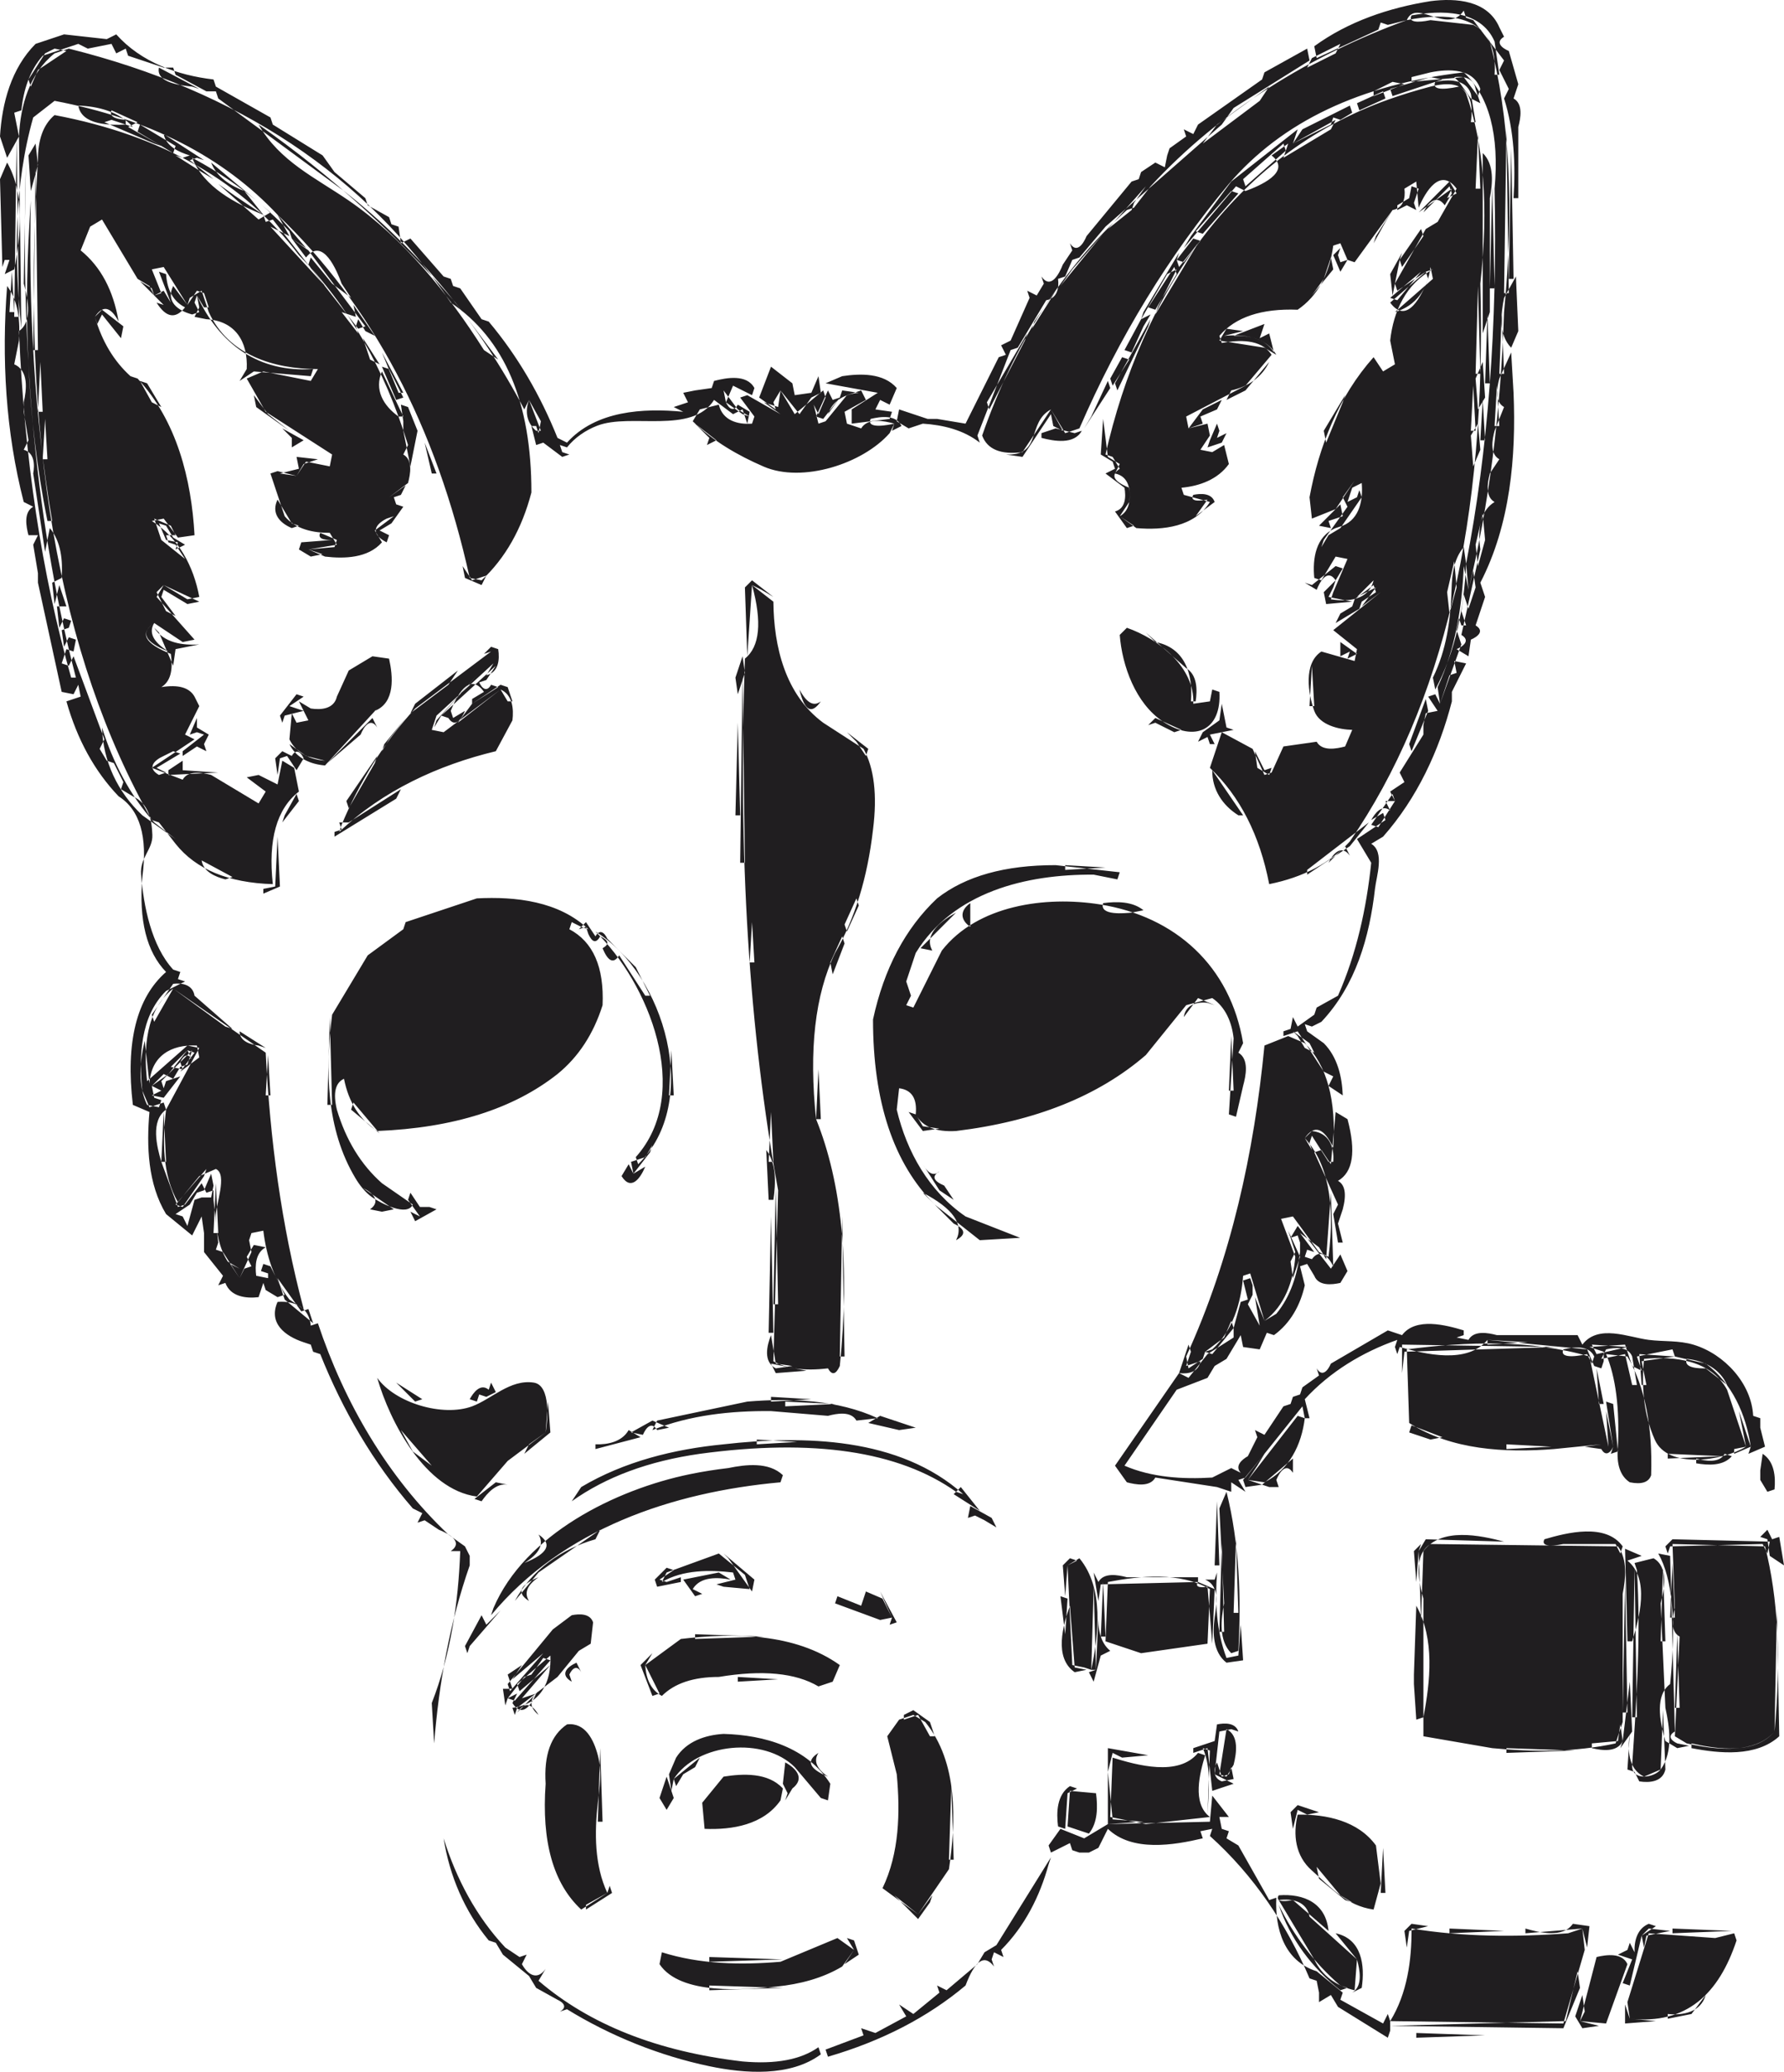 <?xml version="1.0" encoding="UTF-8" standalone="no"?><!-- Generator: Gravit.io --><svg xmlns="http://www.w3.org/2000/svg" xmlns:xlink="http://www.w3.org/1999/xlink" style="isolation:isolate" viewBox="0 0 376 436.418" width="376pt" height="436.418pt"><defs><clipPath id="_clipPath_DU3OQeKxou31xmGb0XiBMx1217zOEEWK"><rect width="376" height="436.418"/></clipPath></defs><g clip-path="url(#_clipPath_DU3OQeKxou31xmGb0XiBMx1217zOEEWK)"><path d=" M 301.5 0.242 C 306.886 -0.452 313.538 0.051 316 5.742 L 316 5.742 L 317 7.742 C 315.067 8.902 316.513 10.105 318 10.742 L 318 10.742 L 320 17.742 L 319 20.742 C 321.067 21.891 320.485 24.9 320 26.742 L 320 26.742 L 320 41.742 L 319 41.742 C 319.44 34.725 319.14 27.489 317 20.742 L 317 20.742 L 318 18.742 L 316 14.742 L 317 12.742 L 310.5 4.242 L 309 3.742 L 308.5 2.242 C 305.01 7.478 298.508 -0.443 296.5 4.242 L 296.5 4.242 L 292.5 5.242 L 291 4.742 L 290.5 6.242 L 277.5 12.242 L 277 9.742 C 284.18 4.51 292.792 1.628 301.5 0.242 L 301.5 0.242 Z  M 297.5 3.242 C 303.66 2.135 312.053 1.949 315 8.742 L 315 8.742 L 316 15.742 L 315 15.742 C 315.28 11.736 314.49 7.164 310.5 5.242 L 310.5 5.242 L 301.5 4.242 C 300.694 4.403 296.486 5.271 297.5 3.242 L 297.5 3.242 Z  M 296.5 4.242 Q 310.2 1.542 314 8.742 Q 320.237 32.505 317 65.742 Q 315.948 97.691 309.5 124.242 L 309 118.742 Q 315.93 83.172 315 39.742 Q 316.541 22.701 308.5 15.242 Q 275.83 19.072 259 38.742 Q 240.071 61.313 227.5 90.242 L 224.5 91.242 L 221.5 86.242 L 215.5 95.242 Q 208.625 96.117 207 91.742 Q 217.057 62.799 237.5 44.242 L 239 43.742 L 242.5 39.242 C 257.29 23.261 276.116 11.673 296.5 4.242 L 296.5 4.242 Z  M 13.5 7.242 L 22.5 8.242 L 24.5 7.242 C 29.738 13.106 37.352 15.844 45 16.742 L 45 16.742 L 45.5 18.242 L 57 24.742 L 57.5 26.242 L 68 32.742 L 70.5 36.242 L 77 41.742 L 77.5 43.242 L 82 45.742 L 82.5 47.242 L 84 47.742 L 84.5 51.242 L 86.5 50.242 L 93.5 58.242 L 95 58.742 L 95.5 60.242 L 97 60.742 L 101.5 67.242 L 103 67.742 C 109.15 75.039 113.953 83.398 117.5 92.242 L 117.5 92.242 L 119.5 93.242 C 125.558 86.495 135.581 85.925 144 86.742 L 144 86.742 L 142 85.742 L 145 84.742 L 144 82.742 L 146.5 82.242 L 150 81.742 L 150.5 80.242 C 153.13 79.56 157.4 78.771 159 81.742 L 159 81.742 L 158.5 83.242 L 154.5 81.242 L 153 84.742 C 153.615 86.096 154.617 86.831 155.5 85.242 L 155.5 85.242 L 158 86.742 L 157.5 89.242 L 156.5 86.242 L 154.5 87.242 L 150.5 84.242 C 145.847 91.632 132.968 86.921 125.87 89.674 C 123.396 90.634 121.162 92.163 119.5 94.242 L 119.5 94.242 L 118 93.742 L 118.5 95.242 L 120 95.742 L 118.5 96.242 L 114.5 93.242 L 113 93.742 L 112 89.742 L 113 89.742 L 113.5 91.242 L 114 88.742 L 111.5 84.242 L 110.5 86.242 C 101.164 68.46 88.322 52.649 72.5 40.242 L 72.5 40.242 L 46 20.742 L 45.5 19.242 L 43.5 19.242 L 37 15.742 L 36.5 14.242 L 34.5 14.242 L 27 11.742 L 26.5 10.242 L 24.5 11.242 L 23.5 9.242 L 18.5 10.242 L 16.5 9.242 L 9 11.742 C 6.2 14.916 4.928 19.101 4.5 23.242 L 4.5 23.242 L 3 23.742 L 4 28.742 L 1.5 33.242 L 0 28.742 C 0.421 21.679 2.381 14.374 7.5 9.242 L 7.5 9.242 L 13.5 7.242 Z  M 282.5 9.242 L 281.5 11.242 L 275.5 14.242 L 276.5 12.242 L 282.5 9.242 Z  M 11.5 10.242 L 14 10.742 L 8 14.742 L 6.5 18.242 L 6 16.742 L 9.5 11.242 L 11.5 10.242 Z  M 14.5 10.242 Q 68.125 23.617 95 63.742 Q 112.028 75.214 112 103.742 Q 108.994 115.236 101.5 122.242 L 99 121.742 Q 88.423 73.82 58.5 45.242 Q 41.339 26.903 11.5 21.242 L 7 24.742 C 2.917 39.125 2.982 54.491 4.5 69.242 L 4.5 69.242 L 4 28.742 C 4.297 22.225 6.21 15.46 11.5 11.242 L 11.5 11.242 L 14.5 10.242 Z  M 275.5 10.242 L 276 12.742 L 260 22.742 L 257.5 26.242 L 233 47.742 L 227.5 54.242 L 226 54.742 L 224.5 58.242 L 223 58.742 C 223.249 60.736 222.772 62.864 220.5 63.242 L 220.5 63.242 L 214.5 73.242 L 213 73.742 L 206 91.742 L 206.5 93.242 C 203.102 90.567 198.741 89.511 194.5 89.242 L 194.5 89.242 L 191.5 90.242 L 189 88.742 L 189.5 86.242 L 195.5 88.242 L 197.5 88.242 L 203.5 89.242 L 210.5 75.242 L 212 74.742 L 211 72.742 L 213 71.742 L 217 62.742 L 216.5 61.242 L 218.5 62.242 L 220 59.742 L 219.5 58.242 C 221.467 61.084 223.237 57.693 224 55.742 L 224 55.742 L 226 52.742 L 225.5 51.242 C 226.932 53.492 228.334 51.361 229 49.742 L 229 49.742 L 238.5 38.242 L 240 37.742 L 240.5 36.242 L 243.5 34.242 L 245.5 35.242 L 246 32.742 L 246.5 31.242 L 250 28.742 L 249.5 27.242 L 251.5 28.242 L 252.5 26.242 L 266 16.742 L 266.5 15.242 L 275.5 10.242 Z  M 33.5 14.242 L 42 18.742 L 40.5 18.242 C 38.464 18.031 32.783 17.518 33.5 14.242 L 33.5 14.242 Z  M 301.5 15.242 C 305.296 14.483 310.529 14.33 312 18.742 L 312 18.742 L 311.5 20.242 L 308.5 16.242 L 297.5 17.242 L 297.5 16.242 L 301.5 15.242 Z  M 301.5 16.242 L 304 16.742 L 293.5 20.242 L 293 18.742 L 301.5 16.242 Z  M 306.5 16.242 C 308.494 15.993 310.621 16.47 311 18.742 L 311 18.742 L 312 21.742 L 310 20.742 L 307.5 17.242 L 306.5 16.242 Z  M 293.5 17.242 L 296 17.742 L 289.5 20.242 L 289.5 19.242 L 293.5 17.242 Z  M 302.5 17.242 C 305.182 16.706 308.942 16.569 310 19.742 L 310 19.742 L 311 25.742 L 310 25.742 Q 310.833 19.909 307.5 18.242 Q 301.5 19.492 302.5 17.242 Z  M 267.5 18.242 L 265.5 21.242 L 253.5 30.242 L 256.5 26.242 L 267.5 18.242 Z  M 301.5 18.242 Q 307.5 16.742 309 19.742 Q 314.645 35.597 312 59.742 Q 314.064 134.307 284.5 177.242 Q 278.321 184.064 267.5 186.242 Q 264.499 170.744 255 161.742 L 257.5 154.242 L 264 157.742 L 266.5 163.242 L 268 162.742 L 270.5 157.242 L 277.5 156.242 C 278.648 158.309 281.658 157.727 283.5 157.242 L 283.5 157.242 L 285 153.742 C 282.25 153.684 278.085 152.752 277 149.742 C 275.719 146.191 274.637 139.742 278.5 137.242 L 278.5 137.242 L 285.5 139.242 L 286 136.742 L 281 132.742 L 291 124.742 L 289.5 122.242 C 288.509 126.405 284.154 126.832 280.5 126.242 L 280.5 126.242 L 281 124.742 L 284 117.742 L 281.5 117.242 L 278.5 122.242 L 277 121.742 C 276.599 117.665 277.301 112.965 281.5 111.242 L 281.5 111.242 L 283 110.742 C 286.621 109.247 287.295 105.238 287 101.742 L 287 101.742 L 285.5 101.242 L 281.5 107.242 L 276.5 109.242 L 276 104.742 C 277.991 93.986 282.144 83.48 289.5 75.242 L 289.5 75.242 L 291.5 78.242 L 294 76.742 L 293 71.742 C 293.665 65.569 296.342 59.752 302 56.742 L 302 56.742 L 300.5 57.242 L 294.5 61.242 L 294 59.742 L 300.5 48.242 L 303 46.742 L 307 39.742 C 303.577 35.135 300.449 40.343 299 43.742 L 299 43.742 L 298.5 38.242 L 296 39.742 C 296.249 41.736 295.772 43.864 293.5 44.242 L 293.5 44.242 L 285.5 55.242 L 284 54.742 L 282.5 51.242 L 281 51.742 Q 279.729 60.971 273.5 65.242 Q 262.066 64.808 257 70.742 L 257.5 72.242 C 260.987 71.603 265.794 71.306 268 74.742 L 268 74.742 L 262.5 81.242 L 250 87.742 L 250.5 90.242 L 254.5 89.242 L 255 91.742 L 253 94.742 L 255.5 95.242 L 258 93.742 L 259 97.742 C 256.685 100.984 252.839 102.393 249 102.742 L 249 102.742 L 249.5 104.242 L 255 105.742 C 251.763 111.002 245.116 111.731 239.5 111.242 L 239.5 111.242 L 236 108.742 Q 238.6 107.342 238 102.742 Q 233 100.742 236 98.742 L 234.5 96.242 L 233 95.742 C 240.515 62.546 259.612 32.73 292.607 20.975 C 295.53 19.934 298.5 19.027 301.5 18.242 L 301.5 18.242 Z  M 291.5 19.242 L 292 20.742 L 286.5 23.242 L 286 21.742 L 291.5 19.242 Z  M 16.5 22.242 C 20.69 22.395 25.101 23.508 28 26.742 L 28 26.742 L 26.5 26.242 C 23.362 26.373 17.211 26.464 16.5 22.242 L 16.5 22.242 Z  M 284.5 22.242 L 285 23.742 L 282.5 25.242 L 281 24.742 L 280.5 26.242 L 272.5 30.242 L 274.5 27.242 L 284.5 22.242 Z  M 23.5 23.242 L 29 25.742 L 27 26.742 L 34 30.742 L 32.5 30.242 L 22 25.742 L 23.5 25.242 L 26.5 26.242 L 26.5 25.242 C 25.466 25.173 22.777 24.93 23.5 23.242 L 23.5 23.242 Z  M 11.5 24.242 Q 45.572 30.67 63 53.742 Q 78.605 69.638 86 93.742 L 85 95.742 C 87.067 96.891 86.485 99.9 86 101.742 L 86 101.742 L 82 104.742 L 83 108.742 L 79 111.742 L 80.5 114.242 C 77.57 117.591 72.579 117.722 68.5 117.242 L 68.5 117.242 L 65 115.742 L 71 114.742 L 69.5 112.242 C 66.062 112.258 62.321 111.501 60 108.742 L 60 108.742 L 57 99.742 L 58.5 99.242 L 62.5 100.242 L 64.5 97.242 L 69.5 98.242 L 70 95.742 L 56 86.742 L 52 79.742 L 55.5 78.242 L 65.5 80.242 L 67 77.742 C 57.697 77.751 48.133 74.797 44 65.742 L 44 65.742 L 42.5 61.242 L 40 62.742 L 39.5 64.242 L 34.5 56.242 L 32 56.742 L 34 61.742 L 32.5 62.242 L 31.5 60.242 L 29 58.742 L 21.5 46.242 L 19 47.742 L 17 52.742 Q 23.352 57.89 25 67.742 Q 22.5 62.957 20 66.742 Q 22.25 74.492 27.5 79.242 L 29 79.742 C 37.251 88.646 40.346 100.907 41 112.742 L 41 112.742 L 37.5 113.242 L 34.5 109.242 L 32 109.742 C 37.642 113.301 40.804 119.276 42 125.742 L 42 125.742 L 39.5 126.242 L 34.5 123.242 L 33 125.742 L 41 134.742 L 38.5 135.242 L 32.5 131.242 Q 27.75 134.492 36 137.742 Q 36.8 143.042 34 144.742 Q 39.375 143.867 41 146.742 L 42 148.742 L 39 154.742 L 41 155.742 L 32 161.742 L 38.5 164.242 C 39.648 162.175 42.658 162.758 44.5 163.242 L 44.5 163.242 L 54.5 169.242 L 56 166.742 L 52 163.742 L 54.5 163.242 L 58.5 165.242 L 59.5 160.242 L 62 161.742 L 63 166.742 Q 55.963 172.205 57.5 186.242 Q 43.424 185.819 37 177.742 L 33.5 173.242 L 32 172.742 Q 2.421 120.822 8 33.742 Q 7.97 27.213 11.5 24.242 Z  M 281.5 25.242 L 280.5 27.242 L 270.5 33.242 L 271.5 30.242 L 268 32.742 C 272.485 36.283 265.212 39.25 262.5 40.242 L 262.5 40.242 L 260.5 39.242 L 249.5 52.242 L 251 49.742 L 259.5 38.242 L 273.5 27.242 L 272.5 30.242 L 281.5 25.242 Z  M 29.5 26.242 L 37 30.742 L 36.5 32.242 L 29 27.742 L 29.5 26.242 Z  M 54.5 26.242 C 69.808 36.976 83.795 49.576 96 63.742 L 96 63.742 L 105 75.742 L 102 73.742 C 94.639 62.072 84.987 50.115 73.5 42.242 C 66.419 37.389 58.983 34.024 54.5 26.242 L 54.5 26.242 Z  M 317.5 27.242 L 318 61.742 L 317 61.742 L 317.5 27.242 Z  M 34.5 28.242 L 43 33.742 L 41.5 33.242 L 40 33.742 L 45 37.742 L 42.5 36.242 L 37 32.742 L 38.5 33.242 L 40 32.742 C 37.743 32.069 35.001 30.823 34.5 28.242 L 34.5 28.242 Z  M 311.5 28.242 L 312 39.742 L 311 39.742 L 311.5 28.242 Z  M 3.5 29.242 L 4 66.742 L 3 66.742 L 3.5 29.242 Z  M 7.5 30.242 L 8 34.742 L 6.5 40.242 L 6 32.742 L 7.5 30.242 Z  M 270.5 30.242 L 271 31.742 L 262.5 39.242 L 262 37.742 L 270.5 30.242 Z  M 250.5 31.242 L 243.5 39.242 L 250.5 31.242 Z  M 318.5 31.242 L 319 58.742 L 318 58.742 L 318.5 31.242 Z  M 312.5 32.242 C 314.986 34.618 314.587 38.697 314 41.742 L 314 41.742 L 314 65.742 L 312.5 70.242 L 312.5 32.242 Z  M 5.5 33.242 C 4.369 69.924 6.713 107.12 16 142.742 L 16 142.742 L 15 142.742 Q 5.695 110.047 4 69.742 Q 7.25 67.492 5 59.742 L 5.5 33.242 Z  M 40.5 33.242 C 48.1 37.285 55.08 42.484 61 48.742 L 61 48.742 L 61.5 50.242 L 65 52.742 L 77 68.742 L 75.5 69.242 L 57.5 46.242 L 56 46.742 L 55.5 45.242 C 49.696 42.937 42.947 39.433 40.5 33.242 L 40.5 33.242 Z  M 1.5 34.242 C 5.299 40.923 4.378 49.56 3 56.742 L 3 56.742 L 1 57.742 L 2 54.742 L 1 54.742 L 0.5 56.242 L 0 37.742 L 1.5 34.242 Z  M 44.5 34.242 L 57 44.742 L 54.5 46.242 L 46 38.742 L 49.5 41.242 L 55.5 45.242 L 51.5 40.242 C 48.591 39.127 45.648 37.293 44.5 34.242 L 44.5 34.242 Z  M 7.5 35.242 L 8 73.742 L 7 73.742 L 7.5 35.242 Z  M 305.5 38.242 L 307 40.742 L 305 41.742 L 306 39.742 L 299 44.742 L 305.5 38.242 Z  M 241.5 39.242 L 239 42.742 L 238.5 44.242 L 233.5 48.242 L 241.5 39.242 Z  M 297.5 39.242 L 299 39.742 L 298 42.742 L 298.5 44.242 L 296.5 43.242 L 294.5 44.242 L 294.5 43.242 L 297 41.742 L 297.5 39.242 Z  M 305.5 39.242 L 306 40.742 L 304.5 43.242 C 302.743 40.816 300.971 42.754 300 44.742 L 300 44.742 L 305.5 39.242 Z  M 314.5 39.242 L 315 60.742 L 314 60.742 L 314.5 39.242 Z  M 259.5 40.242 L 261 40.742 L 253.5 49.242 L 252 48.742 L 259.5 40.242 Z  M 260.5 41.242 L 256.5 46.242 L 260.5 41.242 Z  M 6.5 42.242 C 6.017 64.803 7.167 87.481 11 109.742 L 11 109.742 L 10 109.742 C 5.507 87.578 4.89 64.75 6.5 42.242 L 6.5 42.242 Z  M 293.5 44.242 L 292 46.742 L 289.5 51.242 L 290 49.742 L 293.5 44.242 Z  M 58.5 45.242 L 64.5 52.242 L 61.5 50.242 L 64.5 54.242 C 68.041 49.757 71.008 57.03 72 59.742 L 72 59.742 L 74 62.742 L 70 59.742 L 65.5 54.242 L 65 55.742 L 68.5 60.242 L 57 47.742 L 61 49.742 L 58.5 45.242 Z  M 299.5 48.242 L 300 49.742 L 295.5 56.242 L 295 54.742 L 299.5 48.242 Z  M 232.5 49.242 L 228 54.742 L 223.5 60.242 L 226 56.742 L 232.5 49.242 Z  M 251.5 50.242 L 253 50.742 L 249.5 55.242 L 248 54.742 L 251.5 50.242 Z  M 252.5 51.242 L 251 53.742 L 243.5 66.242 L 244 64.742 L 248 56.742 L 246 57.742 L 240.5 67.242 L 241 65.742 L 248.5 53.242 L 248 54.742 L 248.5 56.242 L 252.5 51.242 Z  M 282.5 52.242 L 282 53.742 L 282.5 55.242 L 284 54.742 L 282.5 57.242 L 281 53.742 L 282.5 52.242 Z  M 295.5 53.242 L 295 54.742 L 293.5 62.242 L 293 57.742 L 295.5 53.242 Z  M 280.5 54.242 L 281 56.742 L 276.5 62.242 L 279 58.742 L 280.5 54.242 Z  M 247.5 56.242 L 248 57.742 L 243.5 65.242 L 242 64.742 L 247.5 56.242 Z  M 301.5 56.242 L 302 58.742 L 294 65.742 C 298.474 64.44 300.95 60.791 301.5 56.242 L 301.5 56.242 Z  M 2.5 57.242 L 3 65.742 L 2 65.742 L 2.5 57.242 Z  M 33.5 57.242 L 35 57.742 Q 35.35 62.892 39 64.742 Q 36 68.528 33 63.742 L 34.5 64.242 L 36 63.742 L 33.5 57.242 Z  M 299.5 57.242 L 294.5 63.242 L 293 62.742 L 299.5 57.242 Z  M 300.5 57.242 L 301 58.742 C 299.779 61.948 296.614 68.712 293 63.742 L 293 63.742 L 300.5 57.242 Z  M 319.5 58.242 L 320 69.742 L 318.5 73.242 C 315.833 70.575 316.332 66.085 317 62.742 L 317 62.742 L 319.5 58.242 Z  M 29.5 59.242 L 32 60.742 L 32.5 62.242 L 34.5 61.242 L 36 63.742 L 34.5 64.242 L 29.5 59.242 Z  M 1.5 60.242 C 3.933 63.487 4.26 67.837 4 71.742 L 4 71.742 L 3 76.742 C 6.087 78.065 5.609 82.101 5 84.742 L 5 84.742 L 5 86.742 L 6 92.742 L 5 94.742 C 7.25 95.356 7.337 97.833 7 99.742 L 7 99.742 L 9.5 116.242 L 10.5 111.242 C 12.909 114.114 13.24 118.156 13 121.742 L 13 121.742 L 11 122.742 L 11.5 127.242 L 12.5 123.242 L 14 127.742 L 12 127.742 L 12.5 132.242 L 13.5 130.242 L 15 130.742 L 14.5 132.242 L 13 132.742 L 13.5 136.242 L 14.5 134.242 L 16 134.742 L 15.5 137.242 L 14 136.742 L 13 139.742 L 14.5 140.242 L 15.5 138.242 L 22 155.742 L 21 157.742 L 22.5 160.242 L 24 160.742 L 26 164.742 L 25.5 166.242 L 28 167.742 C 31.291 169.251 31.991 172.592 32.113 175.88 C 32.226 178.942 29.452 180.621 29.734 184.227 C 30.252 190.853 31.913 199.241 36.5 204.242 L 36.5 204.242 L 38 204.742 L 37.5 206.242 L 39 206.742 L 35 208.742 C 29.54 214.099 29.237 222.635 30 229.742 L 30 229.742 L 31.5 233.242 L 34.5 232.242 L 35 233.742 C 31.672 236.119 33.057 241.535 34 244.742 L 34 244.742 L 37.5 254.242 L 39 253.742 L 42.5 249.242 L 43.5 251.242 L 45 250.742 L 45 252.742 L 46 261.742 L 45.5 263.242 L 47 263.742 L 50.5 269.242 L 51.5 267.242 L 53 266.742 L 52 264.742 L 53.5 262.242 L 56 262.742 C 53.848 263.901 53.721 266.603 54 268.742 L 54 268.742 L 56.5 269.242 L 56.5 268.242 L 55 267.742 L 55.5 266.242 L 57 266.742 L 60 272.742 L 58.5 273.242 L 56 271.742 L 55.5 270.242 L 54.5 273.242 C 51.798 273.55 48.582 273.147 47.5 270.242 L 47.5 270.242 L 46 270.742 L 47 268.742 L 43 263.742 L 43 259.742 L 42.5 256.242 L 40.5 260.242 L 35 255.742 C 31.153 249.386 30.864 241.437 31.5 234.242 L 31.5 234.242 L 28 232.742 Q 25.667 212.909 35 204.742 Q 28.847 198.395 30 184.742 Q 31.731 172.012 25 167.742 Q 17.416 159.826 14 147.742 L 17 146.742 L 16.5 144.242 L 15.5 146.242 L 13 145.742 L 8 122.742 L 8 120.742 L 7 114.742 L 8 112.742 L 6 112.742 C 5.515 110.9 4.933 107.891 7 106.742 L 7 106.742 L 5 105.742 C 1.181 90.922 0.31 75.465 1.5 60.242 L 1.5 60.242 Z  M 36.5 60.242 L 39.5 64.242 L 41.5 61.242 L 43 61.742 L 44 64.742 L 43 64.742 L 41.5 62.242 L 41 63.742 L 42 65.742 L 40.5 66.242 C 37.463 65.437 34.899 63.539 36.5 60.242 L 36.5 60.242 Z  M 311.5 60.242 L 312 78.742 L 311 78.742 L 311.5 60.242 Z  M 222.5 61.242 L 221 63.742 L 217.5 69.242 L 218 67.742 L 222.5 61.242 Z  M 41.5 62.242 C 46.276 72.604 54.576 78.528 66 77.742 L 66 77.742 L 65.5 79.242 L 53.5 78.242 L 50.5 80.242 L 52 77.742 C 52.289 71.962 49.589 67.581 43.5 67.242 L 43.5 67.242 L 41 66.742 L 42 64.742 L 41.5 62.242 Z  M 74.5 64.242 L 79 70.742 L 77 69.742 L 75.5 67.242 L 75 68.742 L 75.5 70.242 L 72 65.742 L 75 66.742 L 74.5 64.242 Z  M 21.5 65.242 L 26 68.742 L 25.5 71.242 L 21.5 66.242 L 20.5 68.242 L 20 66.742 L 21.5 65.242 Z  M 44.5 66.242 L 52.5 75.242 L 44.5 66.242 Z  M 242.5 66.242 L 241 68.742 L 238.5 74.242 L 237 73.742 L 240.5 67.242 L 242.5 66.242 Z  M 313.5 66.242 L 314 80.742 L 313 80.742 L 313.5 66.242 Z  M 316.5 66.242 L 317 78.742 L 316 78.742 L 316.5 66.242 Z  M 242.5 67.242 L 242 68.742 L 235.5 82.242 L 235 80.742 L 242.5 67.242 Z  M 266.5 68.242 L 265.5 71.242 L 267.5 70.242 L 268.5 74.242 C 266.714 71.325 263.177 70.629 260 70.742 L 260 70.742 L 266.5 68.242 Z  M 258.5 69.242 L 262 69.742 L 258 70.742 C 262.003 70.38 266.773 70.905 269 74.742 L 269 74.742 L 266.5 73.242 L 257 71.742 L 258.5 69.242 Z  M 216.5 70.242 L 216 71.742 L 208.5 86.242 L 208 84.742 L 216.5 70.242 Z  M 76.5 71.242 L 80 76.742 L 78 75.742 L 76.5 71.242 Z  M 80.5 74.242 L 85 82.742 L 84 82.742 L 80.5 74.242 Z  M 318.5 74.242 L 319 82.742 C 319.557 96.261 318.31 110.539 312 122.742 L 312 122.742 L 313 125.742 L 311 131.742 C 312.933 132.902 311.487 134.105 310 134.742 L 310 134.742 L 309.5 138.242 L 307 136.742 C 308.487 136.105 309.933 134.902 308 133.742 L 308 133.742 L 312 115.742 Q 310.972 108.215 315 105.742 Q 312.75 104.492 314 99.742 L 316 96.742 C 313.933 95.594 314.515 92.584 315 90.742 L 315 90.742 L 317 85.742 C 314.933 84.594 315.515 81.584 316 79.742 L 316 79.742 L 318.5 74.242 Z  M 236.5 75.242 L 238 75.742 L 234.5 81.242 L 234 79.742 L 236.5 75.242 Z  M 8.5 76.242 L 9 86.742 L 8 86.742 L 8.5 76.242 Z  M 267.5 76.242 L 262.5 82.242 L 258.5 84.242 L 259.5 82.242 C 262.961 81.49 265.958 79.498 267.5 76.242 L 267.5 76.242 Z  M 312.5 76.242 L 313 83.742 L 311.5 86.242 L 311 79.742 L 312.5 76.242 Z  M 80.5 77.242 L 82 77.742 L 85 83.742 L 83.5 84.242 L 80.5 77.242 Z  M 162.5 77.242 L 167 80.742 L 167.5 83.242 L 171 82.742 L 172.5 79.242 L 173 82.742 L 171 83.742 L 168.5 87.242 L 164.5 82.242 L 163 84.742 L 163.5 86.242 L 160 83.742 L 162.5 77.242 Z  M 80.5 78.242 L 85 87.742 L 84 87.742 C 80.787 85.447 78.818 82.088 80.5 78.242 L 80.5 78.242 Z  M 177.5 79.242 C 181.323 78.663 186.216 78.53 189 81.742 L 189 81.742 L 187.5 85.242 L 185.5 84.242 L 184.5 86.242 L 188 86.742 L 187.5 88.242 L 179.5 89.242 L 179.5 86.242 L 185 82.742 L 174 80.742 L 177.5 79.242 Z  M 29.5 80.242 L 31 80.742 L 34 85.742 L 32 84.742 L 29.5 80.242 Z  M 233.5 80.242 L 234 81.742 L 228.5 90.242 L 230 87.742 L 233.5 80.242 Z  M 310.5 81.242 L 311 90.742 L 310 90.742 L 310.5 81.242 Z  M 315.5 81.242 L 316 89.742 L 315 89.742 L 315.5 81.242 Z  M 152.5 82.242 L 155.5 86.242 L 158 87.742 L 156.5 87.242 L 153 84.742 L 152.5 82.242 Z  M 164.5 82.242 L 167.5 87.242 L 173.5 82.242 L 174 83.742 L 172.5 87.242 L 171.5 85.242 C 171.129 87.837 168.806 88.498 166.5 88.242 L 166.5 88.242 L 165.5 84.242 L 164.5 87.242 L 161 84.742 L 164 85.742 L 164.5 82.242 Z  M 174.5 82.242 L 175.5 84.242 L 177 83.742 L 173.5 88.242 L 172 87.742 L 174.5 82.242 Z  M 177.5 82.242 L 181 82.742 C 178.095 82.98 175.496 84.371 174.5 87.242 L 174.5 87.242 L 177 83.742 L 177.5 82.242 Z  M 181.5 82.242 L 182.5 84.242 L 178 86.742 L 178.5 89.242 L 181.5 90.242 C 182.894 87.919 186.39 88.667 188.5 89.242 L 188.5 89.242 L 187.5 91.242 C 181.817 97.711 169.07 101.799 160.955 98.287 C 155.442 95.901 150.342 92.942 146 88.742 L 146 88.742 L 147.5 86.242 L 151.5 85.242 C 152.289 88.566 155.437 89.471 158.5 89.242 L 158.5 89.242 L 159 87.742 L 156 83.742 L 157.5 83.242 L 164.5 87.242 L 165.5 84.242 L 166.5 88.242 C 168.806 88.498 171.129 87.837 171.5 85.242 L 171.5 85.242 L 172.5 89.242 L 174 88.742 L 178.5 83.242 L 181.5 82.242 Z  M 53.5 83.242 L 56.5 87.242 L 61 90.742 L 57.5 88.242 L 54 85.742 L 53.5 83.242 Z  M 283.5 83.242 L 283 84.742 L 279.5 93.242 L 279 90.742 L 283.5 83.242 Z  M 111.5 84.242 L 114 90.742 L 113 90.742 C 110.988 89.066 110.604 86.631 111.5 84.242 L 111.5 84.242 Z  M 257.5 84.242 L 256.5 86.242 L 253 87.742 L 253.5 89.242 L 250.5 90.242 L 253.5 86.242 L 257.5 84.242 Z  M 312.5 84.242 L 313 92.742 L 312 92.742 L 312.5 84.242 Z  M 84.5 85.242 L 86 85.742 L 88 90.742 L 86.5 98.242 L 85 90.742 L 85 88.742 L 84.5 85.242 Z  M 221.5 86.242 L 224 90.742 L 222 89.742 L 221.5 87.242 L 215.5 96.242 L 212 95.742 C 219.766 96.053 216.321 89.031 221.5 86.242 L 221.5 86.242 Z  M 9.5 88.242 L 10 96.742 L 9 96.742 L 9.5 88.242 Z  M 183.5 88.242 C 185.608 87.74 188.887 87.294 190 89.742 L 190 89.742 L 188 90.742 L 188.5 89.242 C 187.621 89.425 182.469 90.563 183.5 88.242 L 183.5 88.242 Z  M 232.5 88.242 L 233.5 96.242 L 236 97.742 L 235 99.742 C 237.919 100.326 238.361 103.218 238 105.742 L 238 105.742 L 236 108.742 L 239 110.742 L 237.5 111.242 L 235 107.742 C 237.25 107.129 237.337 104.651 237 102.742 L 237 102.742 L 233 99.742 L 235 98.742 L 234.5 97.242 L 232 95.742 L 232.5 88.242 Z  M 146.5 89.242 L 151 92.742 L 149 93.742 L 149.5 92.242 L 146.5 89.242 Z  M 256.5 89.242 L 257 90.742 L 256.5 92.242 L 258.5 91.242 L 257.5 93.242 L 254.5 94.242 L 255 92.742 L 256.5 89.242 Z  M 311.5 89.242 L 312 94.742 L 310.5 98.242 L 310 91.742 L 311.5 89.242 Z  M 59.5 90.242 L 64 92.742 L 61.5 94.242 L 61.5 92.242 L 59.5 90.242 Z  M 222.5 90.242 L 226.5 91.242 L 228 90.742 C 226.4 93.714 222.13 92.924 219.5 92.242 L 219.5 92.242 L 219.5 91.242 L 222.5 90.242 Z  M 89.5 93.242 L 92 99.742 L 91 99.742 L 89.5 93.242 Z  M 62.5 96.242 L 67 96.742 L 64 97.742 L 62.5 100.242 L 59 99.742 L 63 98.742 L 62.5 96.242 Z  M 285.5 101.242 L 287 101.742 L 285 102.742 L 284 105.742 L 286 104.742 L 286.5 103.242 L 287 104.742 L 282.5 111.242 L 280 112.742 L 278.5 115.242 L 279 113.742 L 284 106.742 L 283 104.742 L 285.5 101.242 Z  M 85.5 102.242 L 84.5 104.242 L 83 104.742 L 83.5 106.242 L 85 106.742 L 82.5 110.242 L 80 111.742 L 82 112.742 L 81.5 114.242 C 78.428 112.706 78.428 110.778 81.5 109.242 L 81.5 109.242 L 83 108.742 L 82 104.742 L 85.5 102.242 Z  M 251.5 104.242 C 253.109 103.92 255.365 103.839 256 105.742 L 256 105.742 L 252 108.742 L 254.5 105.242 C 253.739 105.385 250.517 105.963 251.5 104.242 L 251.5 104.242 Z  M 58.5 105.242 L 61.5 110.242 L 63 110.742 L 61.5 111.242 C 58.899 110.156 57.107 108.074 58.5 105.242 L 58.5 105.242 Z  M 282.5 106.242 L 283 108.742 L 280 109.742 L 280.5 111.242 L 278 110.742 L 282.5 106.242 Z  M 312.5 108.242 L 313 113.742 L 311.5 119.242 L 311 114.742 L 312.5 108.242 Z  M 32.5 109.242 L 36 110.742 L 37 112.742 L 35 112.742 L 35.5 114.242 L 37 114.742 L 39 117.742 L 34 113.742 L 32.5 109.242 Z  M 33.5 110.242 L 35 110.742 L 36.5 113.242 L 39 114.742 L 37 115.742 L 37.5 114.242 L 35 113.742 L 33.5 110.242 Z  M 67.5 112.242 L 71 113.742 L 70.5 115.242 L 65 115.742 L 68 116.742 L 65.5 117.242 L 63 115.742 L 63.5 114.242 L 70 113.742 C 69.125 113.764 66.708 113.747 67.5 112.242 L 67.5 112.242 Z  M 308.5 115.242 L 309 118.742 C 308.576 127.854 306.854 137.137 302.5 145.242 L 302.5 145.242 L 302 142.742 C 304.883 136.871 305.756 130.499 305.937 124.055 C 306.025 120.941 306.42 117.722 308.5 115.242 L 308.5 115.242 Z  M 306.5 118.242 L 307 123.742 L 305.5 129.242 L 305 124.742 L 306.5 118.242 Z  M 97.5 119.242 L 99.5 122.242 L 102.5 121.242 L 101.5 123.242 L 98 121.742 L 97.5 119.242 Z  M 281.5 119.242 L 283 119.742 L 281.5 122.242 C 279.801 119.694 278.2 122.492 277.5 124.242 L 277.5 124.242 L 275 122.742 L 276.5 123.242 L 281.5 119.242 Z  M 308.5 119.242 L 309.5 124.242 L 310.5 120.242 L 311 123.742 L 309.5 128.242 L 308.5 125.242 L 308 128.742 L 309 131.742 L 308 131.742 L 307.5 130.242 L 307 132.742 L 308 135.742 L 303.5 148.242 L 303 144.742 C 306.697 136.788 308.16 127.95 308.5 119.242 L 308.5 119.242 Z  M 158.5 122.242 L 163 125.742 L 160.5 124.242 L 158.5 123.242 L 157.5 138.242 L 157 123.742 L 158.5 122.242 Z  M 281.5 122.242 L 281 123.742 L 280 125.742 L 285 126.742 L 279.5 127.242 L 279 124.742 L 281.5 122.242 Z  M 289.5 122.242 L 291 124.742 L 287 127.742 L 290 123.742 L 286 125.742 L 289.5 122.242 Z  M 34.5 123.242 L 42 126.742 L 39.5 127.242 L 34.5 124.242 L 34 125.742 L 37 129.742 L 35 128.742 L 33 124.742 L 34.5 123.242 Z  M 158.5 123.242 L 163 126.742 C 163.08 136.208 165.504 146.331 173.5 152.242 L 173.5 152.242 L 182 157.742 Q 185.375 163.867 184 174.742 Q 182.242 189.984 176 200.742 Q 169.667 213.909 172 235.742 Q 180.2 256.042 177 287.742 Q 175.75 290.492 174.5 288.242 Q 167.125 289.117 163 286.742 L 164 250.742 Q 154.795 200.448 157 138.742 Q 161.717 134.959 158.5 123.242 Z  M 289.5 123.242 L 290 124.742 L 287 126.742 L 286.5 128.242 L 281.5 131.242 L 282.5 129.242 L 285 127.742 L 285.5 126.242 L 289.5 123.242 Z  M 32.5 131.242 Q 30.667 134.242 35.5 137.242 Q 28 134.242 32.5 131.242 Z  M 32.5 132.242 C 34.51 135.445 38.538 135.987 42 135.742 L 42 135.742 L 37 136.742 L 36.5 140.242 L 33.5 133.242 L 32.5 132.242 Z  M 237.5 132.242 C 244.139 134.555 251.868 140.514 251.5 148.242 L 251.5 148.242 L 255 147.742 L 255.5 145.242 L 257 145.742 C 257.495 153.803 251.831 156.449 245.117 152 C 239.342 148.174 236.502 140.273 236 133.742 L 236 133.742 L 237.5 132.242 Z  M 241.5 133.242 L 250 140.742 C 252.367 142.179 252.364 145.332 252 147.742 L 252 147.742 L 251 147.742 C 251.489 142.04 249.757 136.401 243.5 135.242 L 243.5 135.242 L 241.5 133.242 Z  M 282.5 135.242 L 286 137.742 L 284 138.742 L 284.5 137.242 L 282.5 138.242 L 282.5 135.242 Z  M 103.5 136.242 L 105 136.742 C 105.35 138.957 105.088 141.645 102.5 142.242 L 102.5 142.242 L 104 139.742 L 103.5 137.242 L 102 137.742 L 103.5 136.242 Z  M 103.5 137.242 L 104 139.742 L 92 150.742 L 91 153.742 L 93.5 154.242 L 105.5 145.242 C 108.037 146.359 108.295 149.327 108 151.742 L 108 151.742 L 104.5 158.242 C 92.324 161.163 80.656 166.567 71.5 175.242 L 71.5 175.242 L 72 173.742 C 75.737 164.774 80.887 156.382 87.5 149.242 L 87.5 149.242 L 103.5 137.242 Z  M 78.5 138.242 L 82 138.742 C 82.829 142.475 83.339 148.007 79 149.742 L 79 149.742 L 68.5 160.242 C 65.391 159.99 62.412 158.675 61 155.742 L 61 155.742 L 61.5 150.242 L 62.5 152.242 L 65 151.742 L 63 147.742 L 65.5 149.242 C 67.715 149.592 70.403 149.33 71 146.742 L 71 146.742 L 73.5 141.242 L 78.5 138.242 Z  M 156.5 138.242 L 157 141.742 L 155.5 146.242 L 155 142.742 L 156.5 138.242 Z  M 306.5 139.242 L 309 139.742 L 306 145.742 L 306 147.742 C 303.312 158.155 298.663 168.141 291.5 176.242 L 291.5 176.242 L 289 177.742 C 291.878 179.469 290.096 184.578 289.802 187.169 C 288.642 197.402 285.731 207.578 278.5 215.242 L 278.5 215.242 L 276.5 216.242 L 275 215.742 L 275.5 217.242 L 279 219.742 C 281.876 222.632 282.859 226.79 283 230.742 L 283 230.742 L 280 228.742 L 281 226.742 L 279 225.742 L 273.5 217.242 L 270.5 218.242 L 270.5 217.242 L 272 216.742 L 272.5 214.242 L 273.5 216.242 L 277 213.742 L 277.5 212.242 L 282 209.742 C 285.902 200.894 288.006 191.333 289 181.742 L 289 181.742 L 286 176.742 L 292 172.742 L 291.5 171.242 L 289 172.742 C 289.772 171.326 291.28 169.309 293 170.742 L 293 170.742 L 292 168.742 L 294 168.742 L 293 166.742 L 296 164.742 L 295 162.742 L 300 154.742 L 300 152.742 L 300.5 150.242 L 303 149.742 L 301 146.742 L 302.5 146.242 L 303.5 148.242 L 305.5 142.242 L 307 141.742 L 306.5 139.242 Z  M 104.5 140.242 L 102.5 143.242 L 101 143.742 C 101.615 145.096 102.617 145.831 103.5 144.242 L 103.5 144.242 L 105 144.742 L 99.5 148.242 L 99.5 147.242 L 102 145.742 C 98.914 141.333 96.147 146.794 95 149.742 L 95 149.742 L 95.5 151.242 L 98 149.742 C 97.334 151.361 95.932 153.492 94.5 151.242 L 94.5 151.242 L 93 150.742 L 104.5 140.242 Z  M 276.5 140.242 L 277 148.742 L 276 148.742 L 276.5 140.242 Z  M 96.5 141.242 L 94.5 144.242 L 86.5 150.242 L 87.5 148.242 L 96.5 141.242 Z  M 100.5 142.242 L 93 150.742 L 91.5 153.242 L 92 151.742 L 100.5 142.242 Z  M 156.5 142.242 L 157 181.742 L 156 181.742 L 156.5 142.242 Z  M 92.5 143.242 L 88.5 148.242 L 92.5 143.242 Z  M 105.5 144.242 L 107 144.742 L 108 147.742 L 107 147.742 L 105.5 145.242 L 96.5 152.242 L 99.5 148.242 L 105.5 144.242 Z  M 168.5 145.242 Q 170.75 149.492 173 147.742 Q 170.063 151.992 168.5 145.242 Z  M 62.5 146.242 L 64 146.742 L 61 148.742 L 64 149.742 L 60 150.742 L 59.5 152.242 L 59 150.742 L 62.5 146.242 Z  M 168.5 146.242 L 173.5 152.242 L 168.5 146.242 Z  M 300.5 147.242 L 301 149.742 L 297.5 158.242 L 297 156.742 L 300.5 147.242 Z  M 257.5 148.242 L 258.5 153.242 L 260 153.742 L 255 154.742 L 256 156.742 L 255 156.742 L 254.5 155.242 L 252.5 156.242 L 253.5 154.242 L 257 151.742 L 257.5 148.242 Z  M 79.5 149.242 L 68.5 161.242 C 65.391 160.99 62.412 159.675 61 156.742 L 61 156.742 L 64.5 159.242 L 68.5 160.242 L 79.5 149.242 Z  M 41.5 151.242 L 41.5 153.242 L 44 154.742 L 43 156.742 L 43.5 158.242 L 41.5 157.242 L 38.5 159.242 L 38.5 158.242 L 43 154.742 L 41.5 154.242 L 40 154.742 L 41.5 151.242 Z  M 78.5 151.242 L 79.5 153.242 C 78.068 150.993 76.666 153.124 76 154.742 L 76 154.742 L 69 160.742 L 78.5 151.242 Z  M 85.5 151.242 L 82 155.742 L 80.5 158.242 L 81 156.742 L 85.5 151.242 Z  M 243.5 151.242 L 249 153.742 L 247.5 154.242 L 243.5 152.242 L 242 152.742 L 243.5 151.242 Z  M 155.5 152.242 L 156 171.742 L 155 171.742 L 155.5 152.242 Z  M 21.5 153.242 C 23.778 160.563 27.367 167.509 32.5 173.242 L 32.5 173.242 L 37 176.742 L 33.5 174.242 L 30 171.742 C 24.788 166.859 21.715 160.391 21.5 153.242 L 21.5 153.242 Z  M 178.5 154.242 L 183 157.742 L 182.5 159.242 L 180.5 156.242 L 178.5 154.242 Z  M 36.5 158.242 L 38 158.742 L 33 161.742 L 35 162.742 L 33.5 163.242 C 30.939 161.779 32.401 160.175 34.5 159.242 L 34.5 159.242 L 36.5 158.242 Z  M 59.5 158.242 L 61.5 159.242 C 62.383 157.654 63.385 158.389 64 159.742 L 64 159.742 L 62.5 162.242 L 60.5 159.242 L 59 159.742 L 58.5 163.242 L 58 159.742 L 59.5 158.242 Z  M 264.5 158.242 L 266.5 162.242 L 268 161.742 L 267.5 163.242 L 265 161.742 L 264.5 158.242 Z  M 79.5 159.242 L 79 160.742 L 73.5 170.242 L 73 168.742 L 79.5 159.242 Z  M 38.5 160.242 L 38.5 162.242 L 46 162.742 L 35.5 163.242 L 35.5 162.242 L 38.5 160.242 Z  M 255.5 162.242 L 262 171.742 L 261 171.742 C 257.632 169.624 255.441 166.297 255.5 162.242 L 255.5 162.242 Z  M 84.5 166.242 L 83.5 168.242 L 70.5 176.242 L 70.5 175.242 L 72 174.742 L 71.5 173.242 L 73.5 173.242 L 84.5 166.242 Z  M 62.5 167.242 L 63 168.742 L 59.5 173.242 L 60 171.742 L 62.5 167.242 Z  M 293.5 167.242 L 294 168.742 L 290.5 174.242 L 289 173.742 L 293.5 167.242 Z  M 288.5 173.242 L 284.5 178.242 L 275.5 184.242 L 275.5 183.242 L 288.5 173.242 Z  M 58.5 176.242 L 59 186.742 L 55.5 188.242 L 55.5 187.242 L 58 186.742 L 58.5 176.242 Z  M 283.5 178.242 L 284.5 180.242 C 282.743 177.816 280.971 179.754 280 181.742 L 280 181.742 L 283.5 178.242 Z  M 42.5 181.242 L 49 184.742 L 47.5 185.242 C 45.429 184.715 42.854 183.649 42.5 181.242 L 42.5 181.242 Z  M 222.5 182.242 L 236 183.742 L 235.5 185.242 L 230.5 184.242 C 216.257 184.144 200.96 187.861 193 200.742 L 193 200.742 L 191 206.742 L 192 209.742 L 191 211.742 L 192.5 212.242 L 198.5 200.242 C 206.016 190.622 220.432 188.705 231.797 190.508 C 247.779 193.043 259.33 203.538 262 219.742 L 262 219.742 L 261 221.742 C 263.323 223.136 262.575 226.633 262 228.742 L 262 228.742 L 260.5 235.242 L 259 234.742 L 260 218.742 C 259.648 215.433 258.344 212.169 255.5 210.242 L 255.5 210.242 L 250 211.742 L 241.5 222.242 Q 226.478 235.22 201.5 238.242 Q 195.107 238.635 193 234.742 Q 193.5 229.742 189.5 229.242 L 189 233.742 C 191.129 242.709 195.811 250.941 203.5 256.242 L 203.5 256.242 L 215 260.742 L 206.5 261.242 L 197 253.742 Q 183.99 240.752 184 214.742 Q 187.465 198.708 197.5 189.242 Q 206.468 182.21 222.5 182.242 Z  M 224.5 182.242 L 233 182.742 L 224.5 183.242 L 224.5 182.242 Z  M 100.5 189.242 C 108.652 188.812 117.823 189.832 124 195.742 L 124 195.742 L 122.5 195.242 L 120.5 194.242 L 120 195.742 Q 127.525 199.717 127 211.742 Q 124.116 220.858 117.5 226.242 Q 103.535 237.277 79.5 238.242 Q 74 234.742 72.5 227.242 Q 69.75 228.492 71 233.742 Q 73.867 243.375 80.5 249.242 L 87 253.742 C 85.822 256.334 80.347 253.519 78.426 252.191 C 76.994 251.202 75.811 249.678 74.922 248.195 C 68.702 237.83 68.539 225.427 70 213.742 L 70 213.742 L 77.5 201.242 L 85 195.742 L 85.5 194.242 L 100.5 189.242 Z  M 180.5 189.242 L 181 190.742 L 178.5 196.242 L 178 194.742 L 180.5 189.242 Z  M 204.5 190.242 L 204.5 195.242 C 202.316 193.713 202.316 191.771 204.5 190.242 L 204.5 190.242 Z  M 232.5 190.242 C 235.315 189.875 238.674 189.84 241 191.742 L 241 191.742 L 238.5 192.242 C 237.219 192.356 231.601 192.976 232.5 190.242 L 232.5 190.242 Z  M 201.5 192.242 C 198.807 193.734 194.506 196.646 196.5 200.242 L 196.5 200.242 L 194 199.742 L 201.5 192.242 Z  M 123.5 194.242 L 125.5 197.242 C 126.383 195.654 127.385 196.389 128 197.742 L 128 197.742 L 134 203.742 L 137 209.742 L 136 209.742 L 130.5 201.242 Q 128.75 203.992 127 199.742 Q 129.25 198.492 126.5 197.242 Q 125.25 199.492 124 196.742 L 123.5 195.242 L 122 195.742 L 123.5 194.242 Z  M 158.5 194.242 L 159 202.742 L 158 202.742 L 158.5 194.242 Z  M 203.5 195.242 L 199.5 200.242 L 203.5 195.242 Z  M 82.5 196.242 L 78.5 201.242 L 82.5 196.242 Z  M 125.5 196.242 C 140.093 205.188 147.972 232.136 134.5 245.242 L 134.5 245.242 L 134 243.742 C 146.142 230.198 136.66 206.942 125.5 196.242 L 125.5 196.242 Z  M 177.5 197.242 L 178 198.742 L 175.5 205.242 L 175 202.742 L 177.5 197.242 Z  M 250.5 198.242 L 255.5 204.242 L 250.5 198.242 Z  M 36.5 207.242 C 38.494 206.993 40.621 207.47 41 209.742 L 41 209.742 L 49 216.742 L 47.5 216.242 L 36.5 208.242 L 32.5 215.242 L 32 213.742 L 36.5 207.242 Z  M 36.5 208.242 L 56 221.742 C 56.902 239.935 59.293 258.124 64 275.742 L 64 275.742 L 61 273.742 C 57.727 269.604 56.129 264.418 55.5 259.242 L 55.5 259.242 L 53 259.742 L 50.5 267.242 L 48 265.742 C 46.23 262.985 45.591 259.615 45.478 256.39 C 45.389 253.863 48.043 247.398 45.5 246.242 L 45.5 246.242 L 42 247.742 L 37.5 253.242 C 34.177 247.427 34.226 240.19 35 233.742 L 35 233.742 L 42 220.742 L 39.5 220.242 L 31 227.742 C 30.257 220.998 30.652 212.768 36.5 208.242 L 36.5 208.242 Z  M 252.5 210.242 L 256 211.742 L 254.5 211.242 C 252.194 210.986 249.871 211.648 249.5 214.242 L 249.5 214.242 L 252.5 210.242 Z  M 69.5 214.242 L 70 232.742 L 69 232.742 L 69.5 214.242 Z  M 50.5 217.242 L 56 220.742 L 54.5 220.242 C 52.784 220.028 50.5 219.358 50.5 217.242 L 50.5 217.242 Z  M 272.5 217.242 L 276 219.742 L 277 221.742 L 275 220.742 L 273.5 218.242 L 272.5 217.242 Z  M 259.5 218.242 L 260 229.742 L 259 229.742 L 259.5 218.242 Z  M 271.5 218.242 L 275 219.742 Q 282 226.742 281 241.742 Q 278 235.409 275 239.742 Q 282.188 247.555 280 264.742 L 278 263.742 L 272.5 256.242 L 270 256.742 L 273 264.742 C 272.584 269.879 270.786 275.074 266.5 278.242 L 266.5 278.242 L 263.5 268.242 L 262 268.742 C 261.583 274.437 259.836 280.283 255.5 284.242 L 255.5 284.242 L 254 284.742 L 253.5 286.242 L 250.5 288.242 L 250 285.742 C 259.448 265.153 264.335 242.711 266.5 220.242 L 266.5 220.242 L 271.5 218.242 Z  M 30.5 219.242 L 31.5 228.242 C 31.84 222.468 36.034 219.955 41.5 220.242 L 41.5 220.242 L 42 222.742 L 38 225.742 L 41 221.742 L 39.5 221.242 L 35.5 226.242 L 32 228.742 L 32.5 231.242 L 34 231.742 L 33.5 233.242 L 31 232.742 C 29.018 228.549 29.461 223.62 30.5 219.242 L 30.5 219.242 Z  M 39.5 221.242 L 40.5 223.242 C 39.617 221.654 38.615 222.389 38 223.742 L 38 223.742 L 38.5 225.242 L 36 224.742 L 39.5 221.242 Z  M 40.5 221.242 L 40 222.742 L 39.5 224.242 L 38 224.742 L 36.5 227.242 L 35 227.742 L 34.5 229.242 L 34 227.742 L 40.5 221.242 Z  M 141.5 221.242 L 142 230.742 L 141 230.742 L 141.5 221.242 Z  M 56.5 222.242 L 57 230.742 L 56 230.742 L 56.5 222.242 Z  M 172.5 225.242 L 173 235.742 L 172 235.742 L 172.5 225.242 Z  M 34.5 226.242 L 36.5 227.242 L 38 226.742 L 34.5 231.242 L 32 230.742 L 34 229.742 L 32 228.742 L 34.5 226.242 Z  M 74.5 232.242 L 80 238.742 L 74 233.742 L 74.5 232.242 Z  M 34.5 234.242 L 35 244.742 L 34 244.742 L 34.5 234.242 Z  M 162.5 234.242 L 163 244.742 L 162 244.742 L 162.5 234.242 Z  M 191.5 234.242 L 193 234.742 L 194.5 237.242 L 198 237.742 L 194.5 238.242 L 191.5 234.242 Z  M 281.5 234.242 L 284 235.742 Q 286.75 245.992 282 248.742 Q 284.25 249.992 283 254.742 L 282 257.742 L 283 261.742 L 282 261.742 L 281 255.742 L 282 253.742 L 277 242.742 L 278.5 242.242 L 280.5 245.242 L 281.5 234.242 Z  M 276.5 238.242 C 280.049 238.597 281.27 241.498 281 244.742 L 281 244.742 L 280 244.742 L 276.5 239.242 L 276 240.742 L 276.5 242.242 L 275 239.742 L 276.5 238.242 Z  M 137.5 241.242 L 137 242.742 L 133.5 247.242 L 133 244.742 L 136 243.742 L 137.5 241.242 Z  M 161.5 242.242 C 163.68 245.191 163.512 249.306 163 252.742 L 163 252.742 L 162 252.742 L 161.5 242.242 Z  M 132.5 245.242 L 133.5 247.242 L 136 245.742 C 134.973 248.207 133.01 250.959 131 247.742 L 131 247.742 L 132.5 245.242 Z  M 194.5 245.242 Q 196.25 248.326 198 246.742 Q 195.5 248.242 199 249.742 L 201 252.742 L 198 250.742 L 194.5 245.242 Z  M 43.5 246.242 L 43 247.742 L 38.5 254.242 L 37 253.742 L 43.5 246.242 Z  M 44.5 247.242 L 45 249.742 L 44.5 252.242 L 42.5 252.242 L 41 252.742 L 39.5 258.242 L 38.5 256.242 L 37 255.742 L 40 253.742 L 41.5 251.242 L 43 250.742 L 44.5 247.242 Z  M 45.5 249.242 L 46 259.742 L 45 259.742 L 45.5 249.242 Z  M 76.5 250.242 L 83 254.742 L 80.5 255.242 L 78 254.742 C 80.426 252.986 78.488 251.213 76.5 250.242 L 76.5 250.242 Z  M 163.5 250.242 L 164 274.742 L 163 274.742 L 163.5 250.242 Z  M 86.5 251.242 L 88.5 254.242 L 90.5 254.242 L 92 254.742 L 87.5 257.242 L 86.5 255.242 L 88.5 256.242 L 86 252.742 L 86.5 251.242 Z  M 194.5 251.242 L 201 257.742 Q 204.75 259.492 201.5 261.242 Q 204.078 256.242 194.5 251.242 Z  M 280.5 251.242 L 281 266.742 C 280.029 264.754 278.257 262.816 276.5 265.242 L 276.5 265.242 L 275 264.742 L 275.5 263.242 L 277 263.742 L 274 259.742 L 278 262.742 L 279.5 265.242 L 280.5 251.242 Z  M 162.5 256.242 L 163 280.742 L 162 280.742 L 162.5 256.242 Z  M 177.5 256.242 L 178 285.742 L 177 285.742 L 177.5 256.242 Z  M 273.5 258.242 L 280.5 267.242 L 282.5 264.242 L 284 267.742 L 282.5 270.242 C 280.645 270.654 277.872 270.923 277 268.742 L 277 268.742 L 275.5 266.242 L 274 266.742 L 275 270.742 C 274.077 274.88 271.996 278.735 268.5 281.242 L 268.5 281.242 L 267 280.742 L 265.5 284.242 L 262 283.742 L 261.5 281.242 L 258.5 286.242 L 256 287.742 L 254.5 290.242 L 248 292.742 L 237 308.742 C 242.775 311.245 249.296 311.617 255.5 311.242 L 255.5 311.242 L 259.5 309.242 L 261.5 310.242 C 260.187 308.791 261.73 307.463 263 306.742 L 263 306.742 L 265 302.742 L 264.5 301.242 L 266.5 302.242 L 270.5 296.242 L 272 295.742 L 272.5 294.242 L 274 293.742 L 274.5 292.242 L 278 289.742 L 277.5 288.242 C 278.66 290.175 279.862 288.73 280.5 287.242 L 280.5 287.242 L 292.5 280.242 L 295.5 281.242 C 298.376 277.407 304.789 279.129 308.5 280.242 L 308.5 280.242 L 308.5 281.242 L 307 281.742 L 309.5 282.242 C 310.648 280.175 313.658 280.758 315.5 281.242 L 315.5 281.242 L 332.5 281.242 L 333.5 283.242 C 336.86 278.849 343.224 281.703 347.5 282.242 C 350.689 282.644 353.809 282.315 356.97 283.272 C 363.428 285.228 369.168 291.419 369.5 298.242 L 369.5 298.242 L 371 298.742 L 371 300.742 L 372 304.742 L 368.5 306.242 L 369 304.742 C 367.989 297.952 365.112 291.406 359.5 287.242 L 359.5 287.242 L 353 285.742 L 352.5 284.242 L 345 285.742 L 346 288.742 L 344 287.742 L 342.5 283.242 L 335 283.742 L 338 284.742 L 338 286.742 L 337.5 288.242 L 336 287.742 L 334.5 284.242 L 313.5 282.242 C 309.223 287.412 300.36 285.266 295 283.742 L 295 283.742 L 294.5 285.242 L 294 283.742 L 294.5 282.242 C 287.128 284.828 280.303 288.961 275 294.742 L 275 294.742 L 276 298.742 L 275 298.742 L 274.5 296.242 L 262.5 311.242 L 261 311.742 L 262.5 314.242 L 259.5 312.242 L 259.5 314.242 L 256.5 313.242 L 243.5 311.242 C 242.352 313.309 239.342 312.727 237.5 312.242 L 237.5 312.242 L 235 308.742 L 248.5 289.242 L 250.5 290.242 L 254.5 285.242 L 260 281.742 L 260 279.742 L 261.5 274.242 L 263 273.742 L 262 269.742 L 263.5 269.242 L 264 270.742 L 264 272.742 L 263 274.742 L 265.5 279.242 L 269 276.742 C 272.029 273.081 273.467 268.399 274 263.742 L 274 263.742 L 274 261.742 L 273.5 260.242 L 272 260.742 L 273.5 258.242 Z  M 271.5 259.242 L 274 264.742 L 272.5 269.242 L 272 265.742 L 273 263.742 L 271.5 259.242 Z  M 52.5 261.242 L 53 263.742 L 50.5 269.242 L 48.5 266.242 L 50.5 267.242 L 52.5 261.242 Z  M 58.5 269.242 L 63.5 276.242 L 65 275.742 L 66 278.742 L 60 273.742 L 58.5 269.242 Z  M 264.5 273.242 L 266.5 278.242 L 269 276.742 L 265.5 279.242 L 264.5 273.242 Z  M 58.5 274.242 C 62.134 273.963 65.149 275.383 65.5 279.242 L 65.5 279.242 L 67 278.742 C 72.588 295.48 81.631 311.055 94.5 323.242 L 94.5 323.242 L 98 325.742 L 99 327.742 L 99 329.742 C 94.775 341.814 92.518 354.517 91.5 367.242 L 91.5 367.242 L 91 358.742 C 94.973 348.574 96.608 337.606 97 326.742 L 97 326.742 L 95 326.742 C 97.842 324.775 94.45 323.005 92.5 322.242 L 92.5 322.242 L 89.5 320.242 L 88 320.742 L 89 318.742 L 87 317.742 C 78.663 308.145 72.203 297.032 67.5 285.242 L 67.5 285.242 L 66 284.742 L 65.5 283.242 L 64 282.742 C 60.032 281.435 56.523 278.703 58.5 274.242 L 58.5 274.242 Z  M 259.5 278.242 L 260 279.742 L 255.5 285.242 L 254 284.742 L 258 281.742 L 259.5 278.242 Z  M 162.5 281.242 L 163.5 287.242 L 167 287.742 L 163.5 288.242 C 160.828 286.853 161.608 283.499 162.5 281.242 L 162.5 281.242 Z  M 313.5 282.242 L 322 282.742 L 313.5 283.242 L 313.5 282.242 Z  M 250.5 283.242 L 251 284.742 L 250 287.742 L 253 286.742 C 252.621 289.015 250.494 289.491 248.5 289.242 L 248.5 289.242 L 249 287.742 L 250.5 283.242 Z  M 295.5 283.242 L 328 283.742 L 296 284.742 L 295.5 289.242 L 295.5 283.242 Z  M 335.5 283.242 L 343 283.742 L 336.5 285.242 L 335.5 283.242 Z  M 296.5 284.242 C 309.186 282.588 322.578 282.136 335 285.742 L 335 285.742 L 339 304.742 L 337.5 304.242 L 327.5 305.242 C 317.244 306.049 305.912 305.463 297 299.742 L 297 299.742 L 296.5 284.242 Z  M 329.5 284.242 C 331.608 283.74 334.887 283.294 336 285.742 L 336 285.742 L 335.5 287.242 L 334.5 285.242 C 333.621 285.425 328.469 286.563 329.5 284.242 L 329.5 284.242 Z  M 338.5 284.242 C 340.355 283.83 343.128 283.562 344 285.742 L 344 285.742 L 345 291.742 L 344 291.742 L 342.5 285.242 L 337.5 286.242 L 338.5 284.242 Z  M 338.5 285.242 L 343 285.742 Q 348.5 295.242 348 310.742 Q 347.25 312.992 343.5 312.242 Q 340.464 310.278 341 304.742 Q 341.547 292.477 338.5 285.242 Z  M 345.5 285.242 L 353 285.742 L 346 286.742 L 347 291.742 L 346 291.742 L 345.5 285.242 Z  M 346.5 286.242 C 352.923 285.636 360.565 286.479 364 292.742 L 364 292.742 L 368 304.742 C 363.061 307.756 351.542 309.501 348.775 303.286 C 346.379 297.903 345.947 292.057 346.5 286.242 L 346.5 286.242 Z  M 355.5 286.242 C 359.119 286.613 362.469 288.289 364 291.742 L 364 291.742 L 359.5 288.242 C 358.387 288.254 354.696 288.303 355.5 286.242 L 355.5 286.242 Z  M 162.5 287.242 L 170 288.742 L 163.5 289.242 L 162.5 287.242 Z  M 336.5 288.242 L 338 295.742 L 337 295.742 L 336.5 288.242 Z  M 79.5 290.242 C 83.279 295.541 93.334 298.518 99.5 296.242 C 103.598 294.73 107.532 290.483 112.5 291.242 C 116.199 291.808 115.403 299.543 115 301.742 L 115 301.742 L 107 307.742 L 100.5 315.242 C 89.592 313.802 82.174 299.5 79.5 290.242 L 79.5 290.242 Z  M 83.5 291.242 L 89 294.742 L 87.5 295.242 L 83.5 291.242 Z  M 103.5 291.242 L 104.5 293.242 L 102.5 294.242 L 101 293.742 L 100.5 295.242 L 99 294.742 C 99.772 293.327 101.28 291.309 103 292.742 L 103 292.742 L 103.5 291.242 Z  M 162.5 294.242 L 171 294.742 L 162.5 295.242 L 162.5 294.242 Z  M 115.5 295.242 L 116 301.742 L 110.5 306.242 L 111.5 304.242 L 115 301.742 L 115.5 295.242 Z  M 157.5 295.242 C 166.684 294.488 176.493 294.825 185 298.742 L 185 298.742 L 180.5 299.242 C 179.352 297.175 176.342 297.758 174.5 298.242 L 174.5 298.242 L 162.5 297.242 C 154.052 297.161 145.399 298.085 137.5 301.242 L 137.5 301.242 L 138.5 299.242 L 157.5 295.242 Z  M 165.5 295.242 L 176 295.742 L 165.5 296.242 L 165.5 295.242 Z  M 338.5 295.242 L 340 295.742 L 341 305.742 L 339.5 306.242 L 340 304.742 L 338.5 295.242 Z  M 338.5 297.242 L 340 304.742 C 339.385 306.096 338.383 306.831 337.5 305.242 L 337.5 305.242 L 334 304.742 L 337.5 304.242 L 339 304.742 L 338.5 297.242 Z  M 366.5 297.242 L 369 304.742 L 365.5 306.242 L 365.5 305.242 L 368 304.742 L 366.5 297.242 Z  M 185.5 298.242 L 193 300.742 L 189.5 301.242 L 183 299.742 L 185.5 298.242 Z  M 273.5 298.242 L 275 298.742 C 274.312 304.388 271.724 309.6 266.5 312.242 L 266.5 312.242 L 263 311.742 L 273.5 298.242 Z  M 137.5 299.242 L 141 300.742 L 138.5 301.242 C 137.34 299.309 136.137 300.755 135.5 302.242 L 135.5 302.242 L 133 301.742 L 137.5 299.242 Z  M 271.5 300.242 L 267.5 305.242 L 271.5 300.242 Z  M 297.5 300.242 L 304 302.742 L 301.5 303.242 L 297 301.742 L 297.5 300.242 Z  M 84.5 301.242 L 91 308.742 L 87 305.742 L 84.5 301.242 Z  M 132.5 301.242 L 135 302.742 L 125.5 305.242 L 125.5 304.242 C 128.147 304.328 131.071 303.711 132.5 301.242 L 132.5 301.242 Z  M 159.5 303.242 L 168 303.742 L 159.5 304.242 L 159.5 303.242 Z  M 152.5 304.242 C 169.436 302.321 189.54 302.698 203 314.742 L 203 314.742 L 201.5 314.242 Q 183.357 301.385 147.5 306.242 Q 131.302 308.544 120.5 316.242 L 122.5 313.242 C 131.578 307.845 142.066 305.257 152.5 304.242 L 152.5 304.242 Z  M 317.5 304.242 L 327 304.742 L 317.5 305.242 L 317.5 304.242 Z  M 266.5 306.242 L 265 308.742 L 263 311.742 L 266 312.742 L 262.5 313.242 L 262 311.742 L 266.5 306.242 Z  M 272.5 306.242 L 267.5 312.242 L 272.5 306.242 Z  M 351.5 306.242 L 363 306.742 L 351.5 307.242 L 351.5 306.242 Z  M 363.5 306.242 L 365 306.742 C 363.207 308.861 359.958 308.666 357.5 308.242 L 357.5 308.242 L 357.5 307.242 C 359.342 307.727 362.352 308.309 363.5 306.242 L 363.5 306.242 Z  M 371.5 306.242 C 373.98 307.847 374.259 311.069 374 313.742 L 374 313.742 L 372.5 314.242 L 371 311.742 L 371 309.742 L 371.5 306.242 Z  M 272.5 307.242 L 272.5 310.242 C 271.068 307.993 269.666 310.124 269 311.742 L 269 311.742 L 269.5 313.242 L 267.5 313.242 L 266 312.742 L 272.5 307.242 Z  M 106.5 309.242 L 101.5 315.242 L 106.5 309.242 Z  M 153.5 309.242 C 157.141 308.492 162.041 307.895 165 310.742 L 165 310.742 L 164.5 312.242 C 141.642 314.305 118.571 322.086 103.5 340.242 L 103.5 340.242 L 104 338.742 C 110.625 323.2 129.747 313.75 145.415 310.532 C 148.087 309.983 150.79 309.559 153.5 309.242 L 153.5 309.242 Z  M 104.5 312.242 L 107 312.742 C 104.61 312.351 102.718 314.492 101.5 316.242 L 101.5 316.242 L 100 315.742 L 104.5 312.242 Z  M 202.5 313.242 L 206.5 318.242 L 201 314.742 L 202.5 313.242 Z  M 258.5 314.242 C 261.213 325.156 261.635 336.557 261 347.742 L 261 347.742 L 259.5 348.242 C 256.833 345.575 257.332 341.085 258 337.742 L 258 337.742 L 257 317.742 L 258.5 314.242 Z  M 256.5 316.242 L 257 329.742 L 256 329.742 L 256.5 316.242 Z  M 204.5 317.242 L 209 319.742 L 210 321.742 L 207.5 320.242 L 205.5 319.242 L 204 319.742 L 204.5 317.242 Z  M 126.5 322.242 L 125.5 324.242 C 118.329 326.286 112.134 330.644 108.5 337.242 L 108.5 337.242 L 113.5 331.242 L 126.5 322.242 Z  M 372.5 322.242 L 373.5 324.242 L 375 323.742 L 376 329.742 L 373 327.742 L 372.5 324.242 L 371 323.742 L 372.5 322.242 Z  M 113.5 323.242 Q 118 326.242 110.5 329.242 Q 115.333 326.242 113.5 323.242 Z  M 116.5 323.242 L 107.5 333.242 L 116.5 323.242 Z  M 260.5 324.242 L 261 339.742 L 260 339.742 L 260.5 324.242 Z  M 300.5 324.242 L 317 324.742 C 311.949 323.396 303.759 321.677 300 326.742 L 300 326.742 L 299.5 341.242 L 299 326.742 L 300.5 324.242 Z  M 325.5 324.242 C 330.223 322.853 338.441 320.76 342 325.742 L 342 325.742 L 341.5 327.242 L 340.5 325.242 L 329.5 325.242 C 328.694 325.403 324.486 326.271 325.5 324.242 L 325.5 324.242 Z  M 352.5 324.242 L 373 324.742 L 372.5 327.242 L 371.5 325.242 L 352 325.742 L 351.5 327.242 L 351 325.742 L 352.5 324.242 Z  M 257.5 325.242 L 258 343.742 L 257 343.742 L 257.5 325.242 Z  M 299.5 325.242 L 299 326.742 L 298.5 333.242 L 298 326.742 L 299.5 325.242 Z  M 301.5 325.242 L 341 325.742 C 343.061 328.54 342.622 332.555 342 335.742 L 342 335.742 L 342 362.742 L 340.5 367.242 C 331.991 369.109 323.133 369.068 314.5 368.242 L 314.5 368.242 L 300 365.742 L 300 336.742 C 299.052 333.33 297.764 327.577 301.5 325.242 L 301.5 325.242 Z  M 352.5 325.242 L 372 325.742 Q 376.154 342.088 374 364.742 Q 369.125 370.367 355.5 367.242 L 353 365.742 L 354 344.742 C 351.933 343.594 352.515 340.584 353 338.742 L 353 338.742 L 352.5 325.242 Z  M 342.5 326.242 L 346 327.742 L 343 328.742 C 347.812 332.592 345.467 340.974 344 345.742 L 344 345.742 L 343 345.742 L 342.5 326.242 Z  M 151.5 327.242 L 157 331.742 L 158 334.742 L 152.5 334.242 L 151 333.742 L 155 332.742 L 154.5 331.242 C 149.534 330.662 143.96 330.65 139.5 333.242 L 139.5 333.242 L 140.5 331.242 L 151.5 327.242 Z  M 152.5 327.242 L 159 332.742 L 158.5 335.242 L 153.5 328.242 L 152.5 327.242 Z  M 154.5 327.242 L 158.5 332.242 L 154.5 327.242 Z  M 349.5 327.242 L 352 327.742 L 353 364.742 C 351.411 365.625 352.147 366.627 353.5 367.242 L 353.5 367.242 L 356 367.742 L 353.5 368.242 L 351 366.742 Q 348.25 357.492 352 354.742 Q 354.005 335.154 349.5 327.242 Z  M 225.5 328.242 L 227 328.742 L 225 329.742 L 224.5 336.242 L 224 329.742 L 225.5 328.242 Z  M 227.5 328.242 C 232.749 334.573 231.526 344.368 230 351.742 L 230 351.742 L 228.5 351.242 L 226 350.742 L 225 329.742 L 227.5 328.242 Z  M 348.5 328.242 C 351.729 330.087 350.772 334.846 350 337.742 L 350 337.742 L 351 359.742 C 351.89 363.795 352.662 368.991 350.079 372.633 C 348.712 374.56 343.763 375.266 344 371.742 C 344.925 357.978 345.87 344.571 345 330.742 L 345 330.742 L 344.5 329.242 L 348.5 328.242 Z  M 352.5 329.242 L 353 340.742 L 352 340.742 L 352.5 329.242 Z  M 140.5 330.242 L 142 330.742 L 139 332.742 L 140.5 333.242 L 143.5 332.242 L 143.5 333.242 L 138.5 334.242 L 138 332.742 L 140.5 330.242 Z  M 344.5 330.242 L 345 361.742 L 344 361.742 L 344.5 330.242 Z  M 350.5 330.242 L 351 345.742 L 350 345.742 L 350.5 330.242 Z  M 151.5 331.242 L 154 332.742 C 151.327 332.245 147.609 332.019 146 334.742 L 146 334.742 L 148 335.742 L 146.5 336.242 L 144 332.742 L 146.5 332.242 L 151.5 331.242 Z  M 230.5 331.242 L 231.5 333.242 C 232.648 331.175 235.658 331.758 237.5 332.242 L 237.5 332.242 L 252.5 332.242 L 252.5 333.242 L 232 333.742 L 231.5 337.242 L 230.5 331.242 Z  M 256.5 331.242 C 256.076 337.258 256.331 343.548 258.5 349.242 L 258.5 349.242 L 261 348.742 L 261.5 342.242 L 262 349.742 L 258.5 350.242 C 255.667 348.066 255.544 343.968 256 340.742 C 256.383 338.038 257.231 334.127 254 332.742 L 254 332.742 L 256 332.742 L 256.5 331.242 Z  M 113.5 332.242 Q 109.881 334.742 111.5 337.242 Q 107.5 334.742 113.5 332.242 Z  M 232.5 333.242 L 233 344.742 L 232 344.742 L 232.5 333.242 Z  M 233.5 333.242 C 240.398 331.931 248.627 331.075 255 334.742 L 255 334.742 L 254.5 346.242 L 240.5 348.242 L 233 345.742 L 233.5 333.242 Z  M 252.5 333.242 L 256 334.742 L 255.5 346.242 L 254.5 334.242 C 253.797 334.359 251.584 334.616 252.5 333.242 L 252.5 333.242 Z  M 342.5 333.242 L 343 360.742 L 342 360.742 L 342.5 333.242 Z  M 230.5 334.242 L 231 351.742 L 230 351.742 L 230.5 334.242 Z  M 182.5 335.242 L 186 336.742 L 188 340.742 L 185.5 341.242 L 176 337.742 L 176.5 336.242 L 181.5 338.242 L 182.5 335.242 Z  M 185.5 335.242 L 189 341.742 L 187.5 342.242 L 188 340.742 L 185.5 335.242 Z  M 223.5 336.242 L 225 336.742 L 224.5 344.242 L 223.5 336.242 Z  M 225.5 338.242 L 226.5 351.242 L 229 351.742 L 226.5 352.242 C 222.053 349.183 224.056 342.296 225.5 338.242 L 225.5 338.242 Z  M 298.5 338.242 C 302.433 345.234 301.451 354.245 300 361.742 L 300 361.742 L 298.5 362.242 L 298 354.742 L 298 352.742 L 298.5 338.242 Z  M 105.5 339.242 L 99 346.742 L 98.5 348.242 L 98 346.742 L 101.5 340.242 L 102.5 342.242 L 105.5 339.242 Z  M 374.5 339.242 L 375 365.742 C 370.141 370.16 362.388 369.375 356.5 368.242 L 356.5 368.242 L 356.5 367.242 C 361.928 368.468 369.864 369.63 374 364.742 L 374 364.742 L 374.5 339.242 Z  M 120.5 340.242 C 122.109 339.92 124.365 339.839 125 341.742 L 125 341.742 L 124.5 346.242 L 122 347.742 L 117.5 353.242 L 109 359.742 L 108.5 361.242 L 108 359.742 C 113.935 359.021 116.263 354.311 116 348.742 L 116 348.742 L 114.5 348.242 L 107.5 356.242 L 107 354.742 L 116.5 343.242 L 120.5 340.242 Z  M 231.5 340.242 C 231.373 342.913 231.8 345.942 234 347.742 L 234 347.742 L 232 348.742 L 230.5 354.242 L 229.5 352.242 L 231 351.742 L 231.5 340.242 Z  M 115.5 343.242 L 110.5 349.242 L 115.5 343.242 Z  M 146.5 344.242 L 161 344.742 L 146.5 345.242 L 146.5 344.242 Z  M 353.5 344.242 L 354 359.742 L 353 359.742 L 353.5 344.242 Z  M 143.5 345.242 C 154.617 343.929 167.482 343.962 177 350.742 L 177 350.742 L 175.5 354.242 L 172.5 355.242 Q 165.286 350.957 151.5 353.242 Q 143.5 353.242 139.5 357.242 Q 136.25 355.492 136 350.742 L 143.5 345.242 Z  M 114.5 348.242 L 116 348.742 L 109 354.742 L 109.5 356.242 L 116 350.742 L 110 357.742 L 113 356.742 C 111.973 359.207 110.01 361.959 108 358.742 L 108 358.742 L 109 356.742 L 107 357.742 L 106.5 359.242 L 106 355.742 L 108 355.742 L 107 352.742 L 110 350.742 L 108 353.742 L 114.5 348.242 Z  M 137.5 348.242 L 136 350.742 L 139 356.742 L 137.5 357.242 L 135 350.742 L 137.5 348.242 Z  M 114.5 349.242 L 116 349.742 L 108.5 358.242 L 107 357.742 L 110.5 353.242 L 112 352.742 L 114.5 349.242 Z  M 121.5 350.242 L 122.5 352.242 C 121.617 350.654 120.615 351.389 120 352.742 L 120 352.742 L 120.5 354.242 C 117.939 352.779 119.401 351.175 121.5 350.242 L 121.5 350.242 Z  M 155.5 353.242 L 164 353.742 L 155.5 354.242 L 155.5 353.242 Z  M 343.5 354.242 L 344 364.742 L 341.5 368.242 L 342 366.742 L 343.5 354.242 Z  M 113.5 356.242 Q 110.5 358.742 113.5 361.242 Q 111.25 357.392 109 360.742 L 113.5 356.242 Z  M 192.5 360.242 L 196 362.742 L 197 365.742 L 196 365.742 L 193.5 361.242 L 190.5 362.242 L 190.5 361.242 L 192.5 360.242 Z  M 350.5 360.242 L 351 372.742 C 350.403 375.33 347.715 375.592 345.5 375.242 L 345.5 375.242 L 344.5 373.242 L 343 372.742 L 343.5 365.242 C 343.014 368.453 343.105 372.634 346.5 374.242 L 346.5 374.242 L 350 372.742 L 350.5 360.242 Z  M 192.5 361.242 L 195 362.742 C 201.945 371.184 201.504 383.576 200 393.742 L 200 393.742 L 193.5 403.242 L 186 397.742 C 189.556 390.37 189.748 381.735 189 373.742 L 189 373.742 L 187 365.742 L 189.5 362.242 L 192.5 361.242 Z  M 119.5 363.242 C 123.315 362.765 125.136 366.46 126 369.742 C 126.881 373.09 126.382 376.386 126 379.742 C 125.285 386.03 125.276 392.886 128 398.742 L 128 398.742 L 122.5 402.242 Q 113.674 394.069 115 375.742 Q 114.417 366.659 119.5 363.242 Z  M 256.5 363.242 C 258.109 362.92 260.365 362.839 261 364.742 L 261 364.742 L 259.5 364.242 L 257 364.742 L 256 373.742 L 260 375.742 L 255.5 377.242 L 254.5 368.242 L 251.5 369.242 L 251.5 368.242 L 256 366.742 L 256.5 363.242 Z  M 341.5 363.242 L 342 366.742 C 340.887 369.191 337.608 368.744 335.5 368.242 L 335.5 368.242 L 335.5 367.242 L 341 366.742 L 341.5 363.242 Z  M 258.5 364.242 C 261.212 365.598 260.592 369.375 260 371.742 L 260 371.742 L 258.5 374.242 L 257 373.742 L 258.5 364.242 Z  M 152.5 365.242 C 161.13 365.472 170.117 368.09 175 375.742 L 175 375.742 L 174.5 379.242 L 173 378.742 L 167.5 372.242 C 161.03 365.773 146.97 367.123 142 374.742 L 142 374.742 L 141.5 377.242 L 141 373.742 L 142.5 370.242 C 144.678 366.819 148.62 365.47 152.5 365.242 L 152.5 365.242 Z  M 126.5 368.242 L 127 383.742 L 126 383.742 L 126.5 368.242 Z  M 233.5 368.242 L 242 369.742 L 236.5 370.242 L 234.5 369.242 L 233.5 373.242 L 233.5 368.242 Z  M 253.5 368.242 L 255 368.742 L 254.5 382.242 C 254.713 377.908 255.385 372.33 253.5 368.242 L 253.5 368.242 Z  M 317.5 368.242 L 332 368.742 L 317.5 369.242 L 317.5 368.242 Z  M 172.5 369.242 Q 170.881 371.742 174.5 374.242 Q 168.5 371.742 172.5 369.242 Z  M 252.5 369.242 L 254 369.742 C 252.887 373.453 251.165 379.866 255 382.742 L 255 382.742 L 241.5 384.242 L 234 382.742 L 234.5 370.242 C 239.539 371.8 248.404 374.302 252.5 369.242 L 252.5 369.242 Z  M 147.5 370.242 L 146.5 372.242 L 144 373.742 L 142.5 376.242 L 142 374.742 L 147.5 370.242 Z  M 170.5 370.242 L 174.5 375.242 L 170.5 370.242 Z  M 165.5 371.242 C 167.93 372.571 169.649 374.677 167 376.742 L 167 376.742 L 165.5 379.242 L 166 377.742 L 165 375.742 L 165.5 371.242 Z  M 256.5 371.242 L 257.5 374.242 L 259 373.742 L 259.5 372.242 L 260 374.742 L 257.5 375.242 C 255.675 374.512 255.728 372.787 256.5 371.242 L 256.5 371.242 Z  M 167.5 372.242 L 172.5 378.242 L 167.5 372.242 Z  M 233.5 373.242 L 234.5 383.242 L 241 383.742 L 233.5 384.242 L 233.5 373.242 Z  M 140.5 374.242 L 142 378.742 L 140.5 381.242 L 139 378.742 L 140.5 374.242 Z  M 152.5 374.242 C 156.617 373.584 161.919 373.353 165 376.742 L 165 376.742 L 164.5 379.242 C 160.922 384.378 154.351 385.489 148.5 385.242 L 148.5 385.242 L 148 379.742 L 152.5 374.242 Z  M 200.5 376.242 L 201 391.742 L 200 391.742 L 200.5 376.242 Z  M 225.5 376.242 L 227 376.742 L 225 377.742 L 224.5 385.242 L 223 384.742 C 222.62 381.791 222.732 378.07 225.5 376.242 L 225.5 376.242 Z  M 225.5 377.242 L 231 377.742 C 231.367 380.557 231.403 383.917 229.5 386.242 L 229.5 386.242 L 225 384.742 L 225.5 377.242 Z  M 255.5 378.242 L 259 382.742 L 257 382.742 L 257.5 385.242 L 259 385.742 L 258.5 387.242 L 261 388.742 L 267.5 400.242 L 269 399.742 C 268.684 406.307 270.639 413.063 277.5 415.242 L 277.5 415.242 L 283 419.742 L 282.5 421.242 L 291.5 426.242 L 292.5 424.242 L 293 425.742 L 293 427.742 L 292.5 429.242 L 282 422.742 L 280.5 420.242 L 278 421.742 L 278 419.742 L 277.5 417.242 L 276 416.742 C 271.212 405.375 264.201 394.996 255 386.742 L 255 386.742 L 255.5 385.242 L 253 385.742 L 253.5 387.242 C 247.382 388.687 238.603 390.163 233.5 385.242 L 233.5 385.242 L 231.5 389.242 L 229.5 390.242 L 227.5 390.242 L 226 389.742 L 225.5 388.242 L 221.5 390.242 L 221 388.742 L 223.5 385.242 L 228.5 387.242 L 233.5 384.242 L 255 383.742 L 255.5 378.242 Z  M 273.5 380.242 L 278 381.742 L 275.5 382.242 L 273.5 381.242 L 272.5 385.242 L 272 381.742 L 273.5 380.242 Z  M 273.5 382.242 C 279.584 382.161 286.217 383.544 290 388.742 L 290 388.742 L 291 396.742 L 289.5 402.242 C 283.712 401.423 280.489 397.543 276.445 393.973 C 273.021 390.949 272.465 386.497 273.5 382.242 L 273.5 382.242 Z  M 93.5 387.242 C 96.14 395.726 100.384 403.746 106.5 410.242 L 106.5 410.242 L 109.5 412.242 L 111 411.742 L 110 413.742 C 111.252 415.997 113.212 417.245 115 414.742 L 115 414.742 L 113.5 417.242 Q 129.646 431.096 156.5 434.242 Q 166.936 435.178 172.5 431.242 L 173 432.742 C 166.528 437.54 156.883 436.787 149.5 435.242 C 139.013 433.048 128.617 428.853 119.5 423.242 L 119.5 423.242 L 118 423.742 C 119.589 422.86 118.853 421.857 117.5 421.242 L 117.5 421.242 L 113 418.742 L 111.5 416.242 L 106 411.742 L 104.5 409.242 L 103 408.742 C 97.914 402.584 94.733 395.114 93.5 387.242 L 93.5 387.242 Z  M 291.5 389.242 L 292 398.742 L 291 398.742 L 291.5 389.242 Z  M 221.5 391.242 L 221 392.742 C 219.172 399.444 215.944 405.799 211 410.742 L 211 410.742 L 211.5 412.242 L 209.5 411.242 L 209 412.742 L 209.5 414.242 Q 206.5 410.242 203.5 418.242 Q 191.54 428.283 174.5 433.242 L 174 431.742 L 182 428.742 L 181.5 427.242 L 184.5 428.242 L 191 424.742 L 189.5 422.242 L 192.5 424.242 L 198 419.742 L 197.5 418.242 L 199.5 419.242 L 206 413.742 L 207.5 411.242 L 210 409.742 L 221.5 391.242 Z  M 277.5 393.242 L 282.5 399.242 L 285 400.742 L 283.5 400.242 L 278 395.742 L 277.5 393.242 Z  M 128.5 397.242 L 129 398.742 L 123.5 402.242 L 123.5 401.242 L 128 398.742 L 128.5 397.242 Z  M 188.5 399.242 L 193.5 403.242 L 196.5 399.242 L 196 400.742 L 193.5 404.242 L 188.5 399.242 Z  M 269.5 399.242 C 274.869 398.829 279.471 400.924 280 406.742 L 280 406.742 L 272.5 400.242 C 271.739 400.385 268.517 400.963 269.5 399.242 L 269.5 399.242 Z  M 269.5 400.242 C 272.335 399.873 275.427 400.496 276 403.742 L 276 403.742 L 286 412.742 L 285.5 419.242 C 281.798 418.411 278.621 416.24 277 412.742 L 277 412.742 L 269.5 400.242 Z  M 269.5 401.242 C 272.656 407.706 277.029 413.555 282.5 418.242 L 282.5 418.242 L 284 418.742 L 282.5 419.242 C 276.56 414.582 271.918 408.427 269.5 401.242 L 269.5 401.242 Z  M 297.5 405.242 L 301 405.742 L 297 406.742 L 296.5 410.242 L 296 406.742 L 297.5 405.242 Z  M 331.5 405.242 L 335 405.742 L 334.5 410.242 L 333.5 406.242 L 321.5 407.242 L 321.5 406.242 C 324.426 407.092 329.367 408.324 331.5 405.242 L 331.5 405.242 Z  M 347.5 405.242 L 349 405.742 L 346 407.742 L 343.5 418.242 L 342 417.742 L 344 412.742 L 341 411.742 L 343 410.742 L 343.5 409.242 L 344.5 411.242 C 344.404 408.831 345.064 406.245 347.5 405.242 L 347.5 405.242 Z  M 297.5 406.242 C 308.389 408.023 319.52 408.072 330.5 407.242 L 330.5 407.242 L 333.5 406.242 L 334 410.742 L 329.5 426.242 L 293 425.742 C 296.575 419.957 297.546 412.925 297.5 406.242 L 297.5 406.242 Z  M 305.5 406.242 L 317 406.742 L 305.5 407.242 L 305.5 406.242 Z  M 347.5 406.242 L 352 406.742 L 347 407.742 L 346.5 410.242 L 346 407.742 L 347.5 406.242 Z  M 352.5 406.242 L 365 406.742 L 352.5 407.242 L 352.5 406.242 Z  M 281.5 407.242 C 287.016 408.424 287.715 413.977 287 418.742 L 287 418.742 L 285 419.742 C 287.323 418.349 286.575 414.852 286 412.742 L 286 412.742 L 281.5 407.242 Z  M 347.5 407.242 L 361.5 408.242 L 365.5 407.242 L 366 408.742 C 362.278 419.983 355.512 426.497 343.5 425.242 L 343.5 425.242 L 343 421.742 L 347.5 407.242 Z  M 176.5 408.242 L 180 410.742 L 177.5 414.242 C 173.334 416.742 168.517 417.965 163.719 418.461 C 157.177 419.138 143.436 420.396 139 413.742 L 139 413.742 L 139.5 411.242 C 147.527 413.787 156.178 413.948 164.5 413.242 L 164.5 413.242 L 176.5 408.242 Z  M 178.5 408.242 L 180 408.742 L 181 411.742 L 178 413.742 L 180 410.742 L 178.5 408.242 Z  M 149.5 412.242 L 165 412.742 L 149.5 413.242 L 149.5 412.242 Z  M 336.5 412.242 C 338.608 411.74 341.887 411.294 343 413.742 L 343 413.742 L 338.5 426.242 L 333 425.742 L 336.5 412.242 Z  M 332.5 415.242 L 333 418.742 L 329.5 427.242 L 293 426.742 L 330 425.742 L 332.5 415.242 Z  M 149.5 418.242 L 165 418.742 L 149.5 419.242 L 149.5 418.242 Z  M 333.5 420.242 L 334 423.742 L 333 425.742 L 337 426.742 L 333.5 427.242 L 332 424.742 L 333.5 420.242 Z  M 359.5 420.242 L 356.5 424.242 L 351.5 425.242 L 351.5 424.242 C 354.796 424.572 358.469 423.851 359.5 420.242 L 359.5 420.242 Z  M 342.5 422.242 L 343.5 425.242 L 349 425.742 L 342.5 426.242 L 342.5 422.242 Z  M 298.5 428.242 L 313 428.742 L 298.5 429.242 L 298.5 428.242 Z " fill-rule="evenodd" fill="rgb(32,30,32)"/></g></svg>